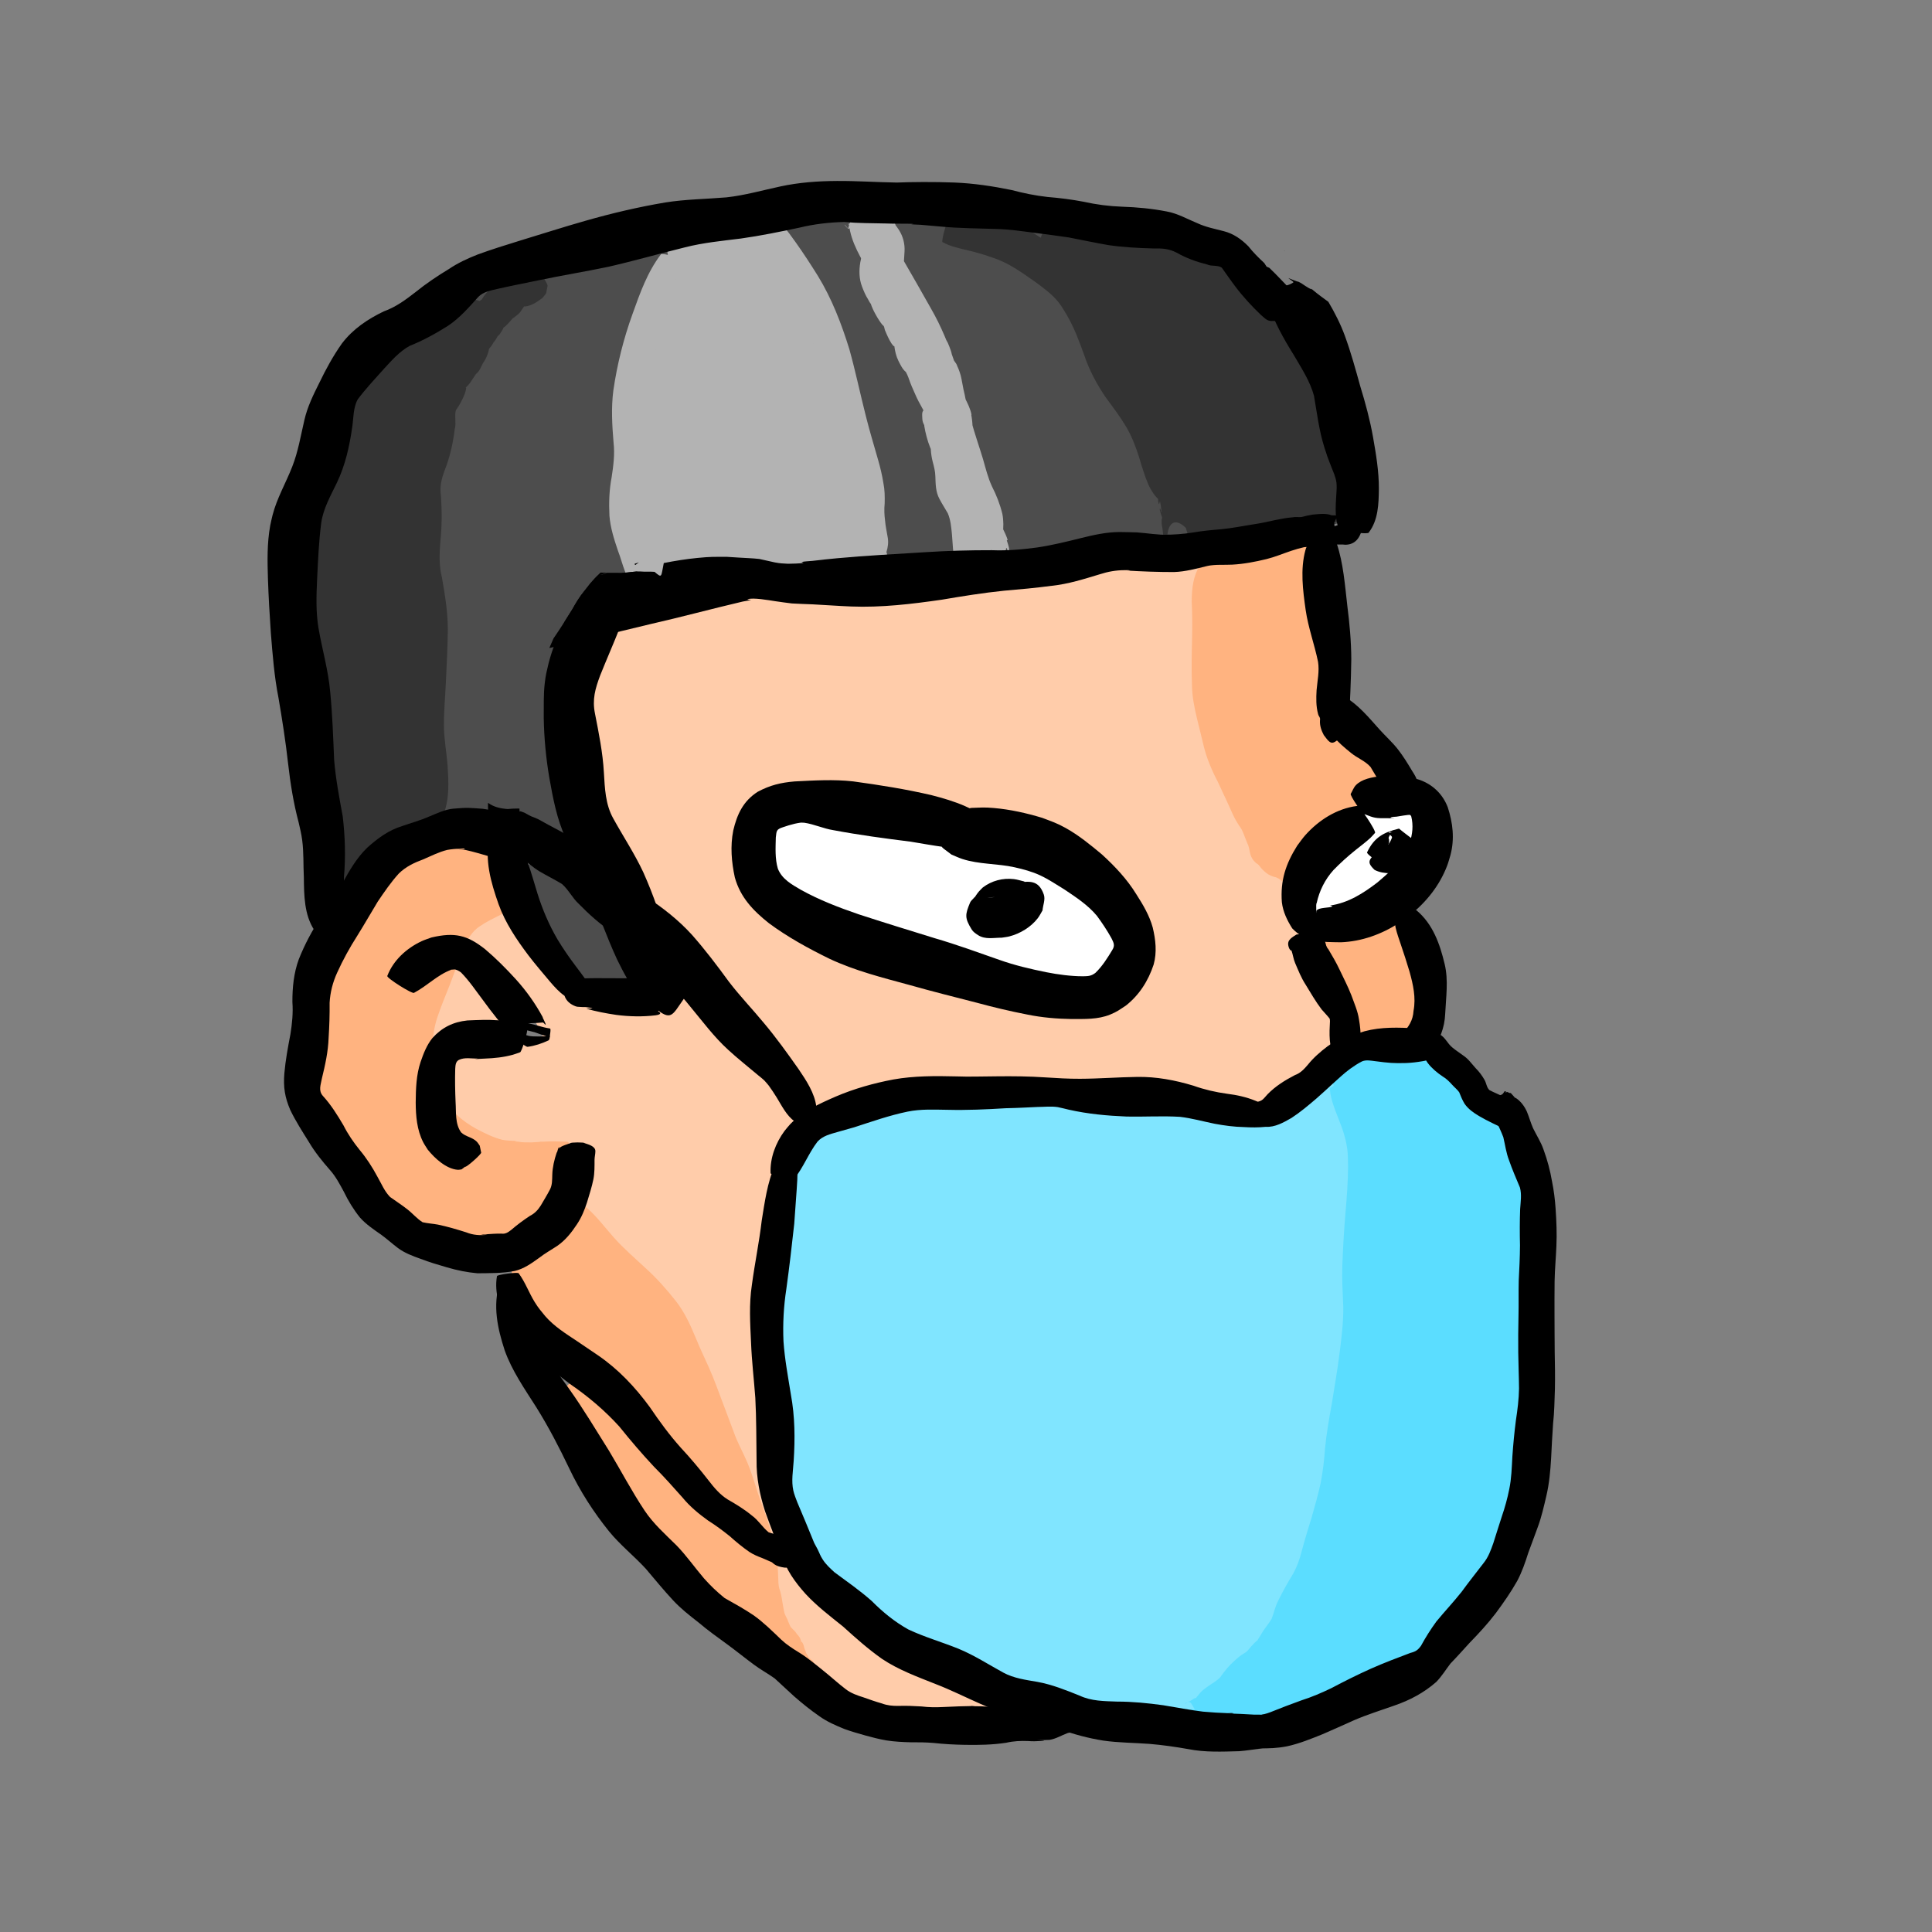 <?xml version="1.0" encoding="UTF-8" standalone="no"?>
<!-- Created with Inkscape (http://www.inkscape.org/) -->

<svg
   xmlns:dc="http://purl.org/dc/elements/1.1/"
   xmlns:cc="http://creativecommons.org/ns#"
   xmlns:rdf="http://www.w3.org/1999/02/22-rdf-syntax-ns#"
   xmlns:svg="http://www.w3.org/2000/svg"
   xmlns="http://www.w3.org/2000/svg"
   xmlns:sodipodi="http://sodipodi.sourceforge.net/DTD/sodipodi-0.dtd"
   xmlns:inkscape="http://www.inkscape.org/namespaces/inkscape"
   width="1024"
   height="1024"
   viewBox="0 0 270.933 270.933"
   version="1.1"
   id="svg8"
   inkscape:version="0.92.4 (5da689c313, 2019-01-14)"
   sodipodi:docname="mask.svg"
   inkscape:export-filename="C:\Users\panu-\PycharmProjects\nextgame\data\images\heads\mask.png"
   inkscape:export-xdpi="13.234793"
   inkscape:export-ydpi="13.234793">
  <rect x="0" y="0" width="270.933" height="270.933" fill="#808080" stroke="none"/>
  <defs
     id="defs2" />
  <sodipodi:namedview
     id="base"
     pagecolor="#ffffff"
     bordercolor="#666666"
     borderopacity="1.0"
     inkscape:pageopacity="0.0"
     inkscape:pageshadow="2"
     inkscape:zoom="0.49481546"
     inkscape:cx="735.06182"
     inkscape:cy="489.12621"
     inkscape:document-units="mm"
     inkscape:current-layer="layer4"
     showgrid="false"
     units="px"
     width="1024px"
     inkscape:window-width="1920"
     inkscape:window-height="1017"
     inkscape:window-x="-8"
     inkscape:window-y="-8"
     inkscape:window-maximized="1"
     inkscape:pagecheckerboard="true" />
  <g
     inkscape:groupmode="layer"
     id="layer4"
     inkscape:label="color 1"
     style="display:inline">
    <path
       style="fill:#ffccaa;fill-opacity:1;stroke:none;stroke-width:1.429;stroke-opacity:1"
       d="m 688.5,285.742 c -17.93,6.785 -36.383,8.4 -55.21,10.651 -19.041,4.584 -39.222,-2.059 -58.152,5.024 -29.105,6.587 -59.021,8.44 -88.449,13.199 -29.138,2.697 -58.647,1.538 -87.606,-2.088 -24.597,6.334 -49.802,11.333 -74.026,18.485 -6.32,8.24 -8.849,19.664 -12.587,29.581 -5.117,19.662 3.356,39.726 4.033,59.19 2.616,18.937 16.794,33.503 23.124,51.177 5.916,15.31 21.94,22.238 30.618,35.703 20.189,26.602 45.047,50.62 59.613,80.887 7.089,4.753 15.263,-4.176 22.908,-5.319 26.591,-10.783 55.757,-5.943 83.637,-6.9 29.015,0.879 58.283,-1.177 87.132,2.426 14.587,3.43 29.181,7.464 43.747,9.85 9.187,-4.371 16.407,-12.11 25.185,-17.305 8.607,-7.075 20.067,-16.244 16.226,-28.91 -4.083,-11.029 -13.662,-19.608 -17.179,-30.827 -2.543,-5.237 -3.978,-10.57 -1.666,-15.859 -2.383,-8.986 -8.453,-17.77 -5.493,-27.54 3.475,-17.038 16.987,-30.601 33.169,-36.052 6.426,-2.95 -0.11,-12.028 7.461,-13.743 7.487,-0.067 9.372,-9.765 3.676,-13.941 -7.035,-5.098 -13.365,-13.432 -22.03,-14.86 -8.473,-15.545 -0.335,-33.82 -6.786,-50.038 -5.347,-15.561 -2.939,-32.93 -5.247,-49.498 -0.861,-2.538 -3.592,-3.667 -6.098,-3.293 z m -255.632,132.651 c 26.898,-0.223 52.981,5.444 78.689,12.426 20.045,2.875 41.16,3.822 57.884,16.356 18.976,13.412 38.517,33.151 37.967,58.052 -0.78,17.526 -17.466,32.213 -34.994,30.011 -32.445,1.016 -63.611,-11.442 -94.885,-18.992 -28.113,-7.525 -56.755,-18.403 -77.164,-39.828 -11.157,-14.949 -12.289,-40.995 4.089,-52.776 8.421,-5.246 18.845,-4.962 28.413,-5.247 z"
       id="path1069"
       inkscape:connector-curvature="0"
       transform="scale(0.265)" />
    <path
       style="fill:#ffccaa;fill-opacity:1;stroke:none;stroke-width:1.429;stroke-opacity:1"
       d="m 241.213,446.061 c -18.298,1.748 -35.208,13.028 -44.087,29.14 -12.232,19.991 -27.457,40.421 -26.996,65.025 -0.349,12.648 -2.51,25.284 -4.561,37.59 7.416,15.075 18.942,28.611 27.596,43.158 7.638,13.329 18.988,25.447 33.155,31.676 16.49,2.425 35.833,12.063 50.762,-0.028 12.747,-7.397 20.054,-21.263 21.119,-35.704 -0.826,-6.734 7.429,-7.815 11.812,-5.962 1.803,14.591 -2.989,30.468 -12.914,41.593 -7.427,8.414 -19.034,11.927 -26.25,20.199 4.786,20.4 21.575,35.12 38.74,45.866 35.017,22.895 50.168,66.115 86.147,87.852 4.019,3.587 10.808,10.336 15.569,3.765 1.261,-9.27 -5.574,-18.108 -5.126,-27.731 -1.606,-31.415 -3.925,-62.882 -3.643,-94.3 2.402,-26.447 7.461,-52.405 12.481,-78.433 2.292,-7.531 14.122,-13.899 5.971,-21.721 -13.024,-22.599 -36.752,-35.775 -51.654,-56.911 -3.306,-7.422 -11.261,-5.869 -15.088,0.055 -11.794,2.939 -24.77,1.39 -36.457,-0.237 -11.37,-0.978 -20.084,-8.56 -26.323,-17.628 -13.454,-15.577 -24.895,-33.691 -28.38,-54.482 -0.352,-11.317 -13.235,-12.366 -21.874,-12.783 z m -2.791,53.974 c 15.365,1.621 25.183,15.591 35.08,26.047 6.166,6.413 9.774,14.798 13.797,22.115 -6.628,1.082 -12.361,4.284 -18.34,6.774 -9.147,3.214 -19.601,0.035 -28.265,4.245 -7.574,8.019 -2.585,20.459 -2.986,30.289 -0.59,8.808 5.891,15.484 12.417,19.792 -2.812,4.53 -8.366,8.488 -12.909,3.93 -11.233,-6.674 -12.631,-20.11 -11.67,-31.843 -1.225,-13.993 3.56,-32.88 19.764,-35.276 7.288,-2.419 19.001,2.734 22.13,-6.124 -5.5,-10.073 -12.67,-20.164 -21.547,-27.732 -10.294,-6.263 -18.83,5.784 -27.807,8.82 -2.986,-2.04 -10.775,-4.186 -5.258,-8.183 6.138,-7.669 15.61,-13.044 25.594,-12.853 z"
       id="path1071"
       inkscape:connector-curvature="0"
       transform="scale(0.265)" />
    <path
       style="fill:#ffccaa;fill-opacity:1;stroke:none;stroke-width:1.429;stroke-opacity:1"
       d="m 303.351,732.119 c -8.542,4.131 0.175,13.187 2.772,18.485 16.253,24.505 28.694,52.081 50.224,72.778 11.021,13.469 22.758,26.728 38.357,34.995 13.741,11.226 27.657,22.209 41.858,32.87 14.341,13.2 34.074,18.699 53.293,17.16 10.4,-0.705 21.398,1.64 31.355,-1.38 5.135,-9.069 -8.795,-10.684 -14.338,-14.204 -19.228,-8.042 -39.139,-16.091 -54.069,-30.928 -12.713,-10.253 -23.553,-21.816 -34.646,-33.602 -11.512,-6.448 -23.892,-11.7 -33.75,-20.841 -24.975,-19.743 -43.408,-45.343 -66.456,-66.941 -4.352,-3.137 -8.622,-9.154 -14.603,-8.393 z"
       id="path1073"
       inkscape:connector-curvature="0"
       transform="scale(0.265)" />
    <path
       style="fill:#ffccaa;fill-opacity:1;stroke:none;stroke-width:1.429;stroke-opacity:1"
       d="m 738.694,487.417 c -11.227,4.738 -23.31,6.841 -35.232,9.484 -8.616,4.409 1.03,13.189 2.635,19.021 5.582,10.185 8.08,21.643 12.42,32.217 5.116,5.666 13.332,-0.036 19.808,0.751 8.191,0.338 16.092,-5.779 15.164,-14.491 -0.153,-15.162 -4.799,-30.166 -9.866,-44.333 -1.418,-1.574 -2.653,-2.836 -4.929,-2.649 z"
       id="path1075"
       inkscape:connector-curvature="0"
       transform="scale(0.265)" />
    <path
       style="fill:#80e5ff;fill-opacity:1;stroke:none;stroke-width:1.429;stroke-opacity:1"
       d="m 728.367,558.374 c -17.184,-0.001 -26.632,17.101 -39.725,25.577 -8.049,7.906 -19.224,10.146 -30.121,8.661 -19.578,-1.99 -38.898,-6.669 -58.749,-5.587 -21.392,-0.403 -43.068,-5.878 -64.816,-3.69 -20.918,1.238 -42.215,0.295 -62.876,3.208 -13.366,5.192 -28.573,7.179 -40.608,15.163 -10.011,10.262 -14.882,24.254 -14.382,38.492 -2.444,32.228 -10.275,64.842 -2.64,97.06 3.536,19.594 -0.479,39.884 3.994,59.269 6.274,17.391 13.222,36.342 29.853,46.483 14.442,12.347 29.005,25.33 47.649,30.88 18.978,7.011 35.827,19.286 56.101,22.77 15.395,4.825 30.797,10.233 47.187,9.967 29.049,1.407 59.68,12.695 87.814,0.318 21.432,-8.884 42.415,-18.901 63.664,-28.168 11.471,-8.872 17.444,-23.008 27.739,-33.187 25.844,-28.313 28.124,-68.766 29.526,-105.108 1.102,-36.374 1.851,-72.821 1.942,-109.179 -4.884,-12.413 -6.8,-26.429 -13.609,-37.794 -9.212,-3.88 -16.585,-10.527 -21.606,-19.094 -5.672,-5.742 -11.548,-12.734 -19.423,-15.038 -8.902,-1.185 -17.954,-0.909 -26.914,-1.002 z"
       id="path1079"
       inkscape:connector-curvature="0"
       transform="scale(0.265)" />
    <path
       style="fill:#1a1a1a;fill-opacity:1;stroke:none;stroke-width:1.429;stroke-opacity:1"
       d="m 439.991,112.931 c -35.685,7.29 -72.017,11.167 -107.174,20.963 -25.993,6.625 -52.756,9.767 -78.41,17.546 -11.161,9.234 -21.159,20.116 -34.852,25.829 -14.048,8.047 -26.04,20.16 -34.361,33.953 -4.195,15.563 -5.3,31.794 -12.658,46.569 -9.758,20.371 -9.223,43.738 -8.971,65.805 2.527,22.001 7.779,43.349 8.262,65.63 1.716,23.469 5.551,46.529 7.832,69.81 3.054,8.179 11.556,1.507 14.701,-2.922 11.49,-13.388 29.457,-18.093 45.821,-22.463 7.222,-0.919 15.421,0.314 21.796,-2.73 6.044,0.8 12.054,0.486 16.865,4.927 6.417,2.237 13.075,9.793 20.014,7.235 5.976,-4.883 -1.103,-13.013 -1.256,-19.24 -5.47,-26.721 -8.703,-55.01 -0.807,-81.798 5.648,-12.62 13.521,-24.16 22.368,-34.746 10.955,-1.026 23.311,3.319 33.504,-1.663 1.753,-3.452 3.804,-5.659 8.292,-5.124 19.308,-3.334 38.177,0.087 57.41,1.839 32.9,-3.775 65.879,-5.744 99.095,-6.676 17.18,-0.512 34.545,-0.8 50.956,-5.97 25.277,-6.509 51.535,-0.246 77.037,-5.301 19.277,-1.882 38.321,-7.824 57.697,-7.679 10.706,2.979 8.617,-10.15 8.328,-16.889 -2.006,-15.743 -9.148,-30.332 -11.245,-46.128 -4.065,-16.358 -13.102,-31.151 -22.281,-45.056 -12.581,-6.364 -19.395,-19.738 -29.167,-29.468 -7.549,-4.945 -17.304,-4.876 -25.24,-9.417 -13.599,-4.191 -28.221,-2.185 -42.07,-5.512 -46.405,-8.933 -94.316,-9.022 -141.485,-11.321 z M 336.746,294.566 c 8.226,1.61 1.048,11.887 -3.416,4.848 -1.313,-2.201 0.946,-5.207 3.416,-4.848 z"
       id="path1083"
       inkscape:connector-curvature="0"
       transform="scale(0.265)" />
    <path
       style="fill:#4d4d4d;fill-opacity:1;stroke:none;stroke-width:1.429;stroke-opacity:1"
       d="m 282.817,456.399 c -9.608,2.139 -3.37,13.411 -1.634,19.391 5.856,16.563 14.476,32.894 26.645,45.409 7.911,0.295 17.419,2.159 24.972,-1.272 3.846,-7.29 -3.771,-14.579 -5.652,-21.656 -8.361,-16.606 -23.256,-29.118 -38.054,-39.859 -1.909,-1.097 -4.012,-2.144 -6.277,-2.012 z"
       id="path1085"
       inkscape:connector-curvature="0"
       transform="scale(0.265)" />
    <path
       style="fill:#4d4d4d;fill-opacity:1;stroke:none;stroke-width:1.429;stroke-opacity:1"
       d="m 444.098,113.167 c -23.543,1.985 -46.527,7.786 -69.807,11.022 -36.672,7.721 -72.931,16.646 -109.776,23.755 -16.311,2.076 -24.571,18.641 -38.656,25.404 -17.516,8.47 -32.342,22.732 -41.872,39.611 -3.613,10.124 -2.175,21.401 -6.936,31.341 -5.754,14.845 -13.034,29.516 -13.015,45.855 -3.224,25.621 1.742,51.344 5.5,76.355 2.262,24.235 4.079,48.934 7.519,73.221 1.359,8.295 -1.605,17.934 3.031,25.34 8.239,4.734 12.095,-7.354 17.349,-11.608 12.702,-11.255 29.776,-16.668 46.131,-19.995 6.263,0.148 12.978,-0.552 18.636,-1.853 5.8,0.878 11.6,0.377 16.194,4.7 6.811,2.522 13.966,9.875 21.469,6.657 4.742,-7.14 -2.744,-15.581 -2.753,-23.346 -4.274,-25.296 -6.16,-51.255 -0.607,-76.32 5.531,-12.271 13.211,-24.124 22.111,-34.154 5.633,-2.778 14.238,0.081 18.471,-4.859 3.685,2.914 9.294,3.516 13.827,3.048 4.106,-1.741 4.053,-7.628 9.788,-6.246 18.918,-2.929 37.409,-0.371 56.318,1.03 39.611,-2.889 79.029,-5.529 118.749,-7.254 18.064,0.127 35.199,-6.213 52.972,-7.975 31.998,1.651 63.948,-2.091 95.307,-8.25 8.67,-1.925 18.072,0.446 26.317,-2.741 5.813,-18.384 -4.847,-36.398 -8.097,-54.289 -3.066,-20.241 -13.652,-38.593 -25.569,-54.842 -13.556,-6.067 -18.486,-22.33 -30.777,-29.837 -14.2,-3.33 -27.187,-11.967 -42.332,-10.52 -31.466,-3.528 -63.188,-9.935 -95.205,-10.7 -21.414,-1.001 -42.843,-2.524 -64.285,-2.55 z"
       id="path1087"
       inkscape:connector-curvature="0"
       transform="scale(0.265)" />
    <path
       style="fill:#ffffff;fill-opacity:1;stroke:none;stroke-width:1.429;stroke-opacity:1"
       d="m 423.815,432.212 c -7.592,0.471 -18.374,2.912 -15.858,12.976 -1.352,9.914 -0.386,21.98 9.83,26.964 35.182,19.568 75.521,27.355 112.79,41.425 15.745,3.9 32.328,10.063 48.679,6.997 7.841,-3.519 14.002,-12.14 14.899,-20.587 -5.418,-17.741 -22.481,-29.156 -37.821,-37.963 -17.541,-10.17 -39.64,-5.511 -56.727,-16.594 -24.024,-5.729 -48.78,-7.558 -72.688,-13.101 -1.031,-0.101 -2.068,-0.142 -3.104,-0.117 z m 111.741,38.112 c 6.029,-0.108 16.724,1.973 12.775,10.386 -4.614,10.221 -18.813,14.18 -28.592,10.335 -9.097,-9.627 6.465,-21.358 15.817,-20.721 z"
       id="path1089"
       inkscape:connector-curvature="0"
       transform="scale(0.265)" />
    <path
       style="fill:#ffffff;fill-opacity:1;stroke:none;stroke-width:1.429;stroke-opacity:1"
       d="m 723.873,442.544 c -11.262,4.742 -19.493,15.304 -26.208,25.234 -2.969,5.362 -8.228,16.506 1.449,17.961 13.362,-1.665 26.707,-8.196 36.257,-17.732 6.99,-6.658 -3.639,-8.305 -5.215,-13.57 -1.228,-4.145 2.079,-10.606 -4.335,-11.834 -0.642,-0.128 -1.301,-0.139 -1.948,-0.059 z"
       id="path1091"
       inkscape:connector-curvature="0"
       transform="scale(0.265)" />
    <path
       style="fill:#ffffff;fill-opacity:1;stroke:none;stroke-width:1.429;stroke-opacity:1"
       d="m 722.288,430.23 c -3.523,5.278 2.409,10.235 1.948,15.744 6.253,6.603 14.012,-5.572 20.749,0.154 11.353,3.306 10.631,-17.403 0.421,-17.04 -7.599,0.044 -15.992,-1.536 -23.118,1.142 z"
       id="path1097"
       inkscape:connector-curvature="0"
       transform="scale(0.265)" />
    <path
       style="fill:#ffb380;fill-opacity:1;stroke:none;stroke-width:0.265;stroke-opacity:1"
       id="path1099"
       d="m 170.486,79.715 c 0.197,1.605 -0.257,3.197 -0.455,4.783 -0.07,1.684 0.245,3.357 0.397,5.031 0.161,2.187 0.115,4.382 -0.034,6.568 -0.204,1.424 -0.164,2.816 0.132,4.217 0.322,1.295 0.676,2.582 1.016,3.872 0.294,1.109 0.57,2.223 0.844,3.337 0.163,0.669 0.442,1.288 0.757,1.897 0.389,0.637 0.639,1.338 0.919,2.025 0.23,0.636 0.55,1.228 0.871,1.821 0.302,0.578 0.557,1.181 0.797,1.788 0.153,0.394 0.346,0.769 0.559,1.134 0.253,0.483 0.448,0.994 0.616,1.512 0.188,0.489 0.317,0.996 0.423,1.508 0.095,0.14 0.035,0.458 0.194,0.549 0.229,0.148 0.446,0.312 0.654,0.489 0.296,0.271 0.574,0.558 0.865,0.833 0.174,0.107 0.383,0.129 0.58,0.174 0.224,0.092 0.426,0.227 0.634,0.349 0.197,0.075 0.401,0.13 0.61,0.18 0.402,0.09 0.764,0.295 1.07,0.566 0.121,0.066 0.512,0.877 0.336,0.339 0.106,0.046 0.202,0.109 0.309,0.153 -0.005,1.5e-4 -0.01,2.6e-4 -0.016,5.3e-4 -0.038,-0.017 -0.077,-0.034 -0.115,-0.051 0.125,0.061 -0.731,1.831 -0.857,1.771 v 0 c -0.186,-0.073 -0.102,-0.041 -0.253,-0.096 -0.211,-0.116 -0.414,-0.255 -0.576,-0.434 -0.055,-0.081 -0.115,-0.158 -0.165,-0.242 -0.244,-0.408 0.256,0.172 0.032,0.119 -0.349,-0.082 -0.688,-0.232 -0.977,-0.444 -0.163,-0.123 -0.304,-0.266 -0.501,-0.332 -0.143,-0.071 -0.28,-0.144 -0.44,-0.149 -0.41,-0.138 -0.814,-0.29 -1.148,-0.578 -0.352,-0.275 -0.672,-0.579 -0.923,-0.953 -0.149,-0.192 -0.318,-0.323 -0.529,-0.447 -0.431,-0.388 -0.724,-0.881 -0.827,-1.457 -0.084,-0.44 -0.152,-0.876 -0.36,-1.28 -0.167,-0.447 -0.364,-0.882 -0.526,-1.331 -0.147,-0.38 -0.316,-0.742 -0.57,-1.065 -0.372,-0.553 -0.703,-1.133 -0.979,-1.74 -0.303,-0.642 -0.565,-1.301 -0.879,-1.938 -0.3,-0.653 -0.621,-1.297 -0.911,-1.955 -0.304,-0.697 -0.685,-1.354 -0.993,-2.048 -0.496,-1.11 -0.944,-2.243 -1.231,-3.427 -0.325,-1.314 -0.626,-2.633 -0.963,-3.943 -0.379,-1.565 -0.699,-3.146 -0.717,-4.764 -0.08,-2.143 -0.037,-4.286 0.014,-6.429 0.038,-1.759 0.04,-3.517 -0.05,-5.274 0.01,-1.782 0.185,-3.626 1.207,-5.144 0.036,-0.153 2.193,0.354 2.157,0.507 z"
       inkscape:connector-curvature="0" />
    <path
       style="fill:#ffb380;fill-opacity:1;stroke:none;stroke-width:0.265;stroke-opacity:1"
       id="path1103"
       d="m 71.499,127.388 c -0.787,0.737 -1.807,1.129 -2.745,1.629 -0.723,0.385 -0.734,0.41 -1.409,0.841 -1.239,0.771 -1.828,1.984 -2.387,3.273 -0.66,1.668 -1.26,3.358 -1.904,5.031 -0.606,1.493 -1.209,2.987 -1.726,4.514 -0.403,1.205 -0.593,2.465 -0.695,3.727 -0.074,1.414 -0.119,2.83 -0.127,4.245 -0.047,1.124 0.482,1.983 1.101,2.866 0.679,1.031 1.497,1.946 2.397,2.786 0.856,0.805 1.811,1.464 2.839,2.026 1.151,0.6 2.312,1.186 3.575,1.505 0.523,0.106 1.055,0.132 1.586,0.158 0.159,0.008 0.324,-0.022 0.477,0.022 0.085,0.025 -0.337,-0.006 -0.262,0.04 0.114,0.07 0.266,0.03 0.398,0.044 0.659,0.132 1.322,0.107 1.99,0.108 0.169,-0.039 1.918,-0.073 0.813,-0.098 0.477,0.01 0.952,-0.003 1.429,-0.031 0.633,-0.034 1.267,-0.011 1.9,0.01 -0.605,0.014 1.181,-0.015 0.572,-0.004 -0.924,0.018 -0.291,0.009 -0.089,0.018 0.571,0.016 0.454,0.028 0.698,0.615 0.079,-0.028 0.481,1.083 0.402,1.111 v 0 c 0.057,0.62 0.074,0.62 -0.464,0.652 -0.6,0.041 -1.202,0.036 -1.802,0.007 -0.134,-0.004 -0.268,-0.004 -0.402,-0.01 -0.064,-0.003 -0.255,-0.01 -0.191,-0.013 0.933,-0.039 0.326,0.019 0.124,-8e-4 -0.502,0.033 -0.989,0.173 -1.494,0.187 -0.714,-5.3e-4 -1.409,-0.009 -2.111,-0.131 0.15,-7.9e-4 0.3,-0.002 0.45,-0.002 -0.047,5.3e-4 -0.094,-0.003 -0.14,0.001 -0.314,0.025 -0.609,0.157 -0.917,0.213 -1.445,0.268 -2.962,0.195 -4.391,-0.126 -1.497,-0.428 -2.91,-1.044 -4.169,-1.976 -1.086,-0.756 -2.171,-1.52 -3.173,-2.385 -1.064,-0.986 -1.983,-2.096 -2.737,-3.34 -0.76,-1.3 -1.395,-2.653 -1.502,-4.181 -0.088,-1.537 -0.038,-3.073 0.195,-4.598 0.193,-1.399 0.409,-2.795 0.729,-4.172 0.406,-1.635 0.904,-3.243 1.514,-4.814 0.669,-1.721 1.334,-3.446 2.117,-5.12 0.777,-1.659 1.634,-3.313 3.01,-4.562 1.579,-1.255 3.188,-2.22 5.265,-2.249 0.154,-0.089 1.41,2.094 1.255,2.182 z"
       inkscape:connector-curvature="0" />
    <path
       style="fill:#ffb380;fill-opacity:1;stroke:none;stroke-width:0.265;stroke-opacity:1"
       id="path1107"
       d="m 81.805,169.01 c 0.197,0.152 0.405,0.29 0.59,0.456 1.372,1.227 2.5,2.741 3.718,4.113 1.361,1.518 2.911,2.852 4.401,4.24 1.547,1.396 2.935,2.947 4.222,4.581 1.236,1.553 2.055,3.354 2.812,5.172 0.573,1.428 1.246,2.813 1.871,4.218 0.713,1.587 1.287,3.23 1.909,4.854 0.552,1.44 1.092,2.885 1.627,4.331 0.409,1.16 1,2.242 1.506,3.36 0.516,1.074 0.908,2.197 1.27,3.33 0.386,1.24 0.794,2.473 1.231,3.695 0.378,0.963 0.701,1.945 1.005,2.934 0.24,0.934 0.559,1.845 0.765,2.787 0.152,0.714 0.213,1.445 0.268,2.172 0.096,0.678 0.108,1.362 0.135,2.045 0.019,0.494 0.017,0.996 0.153,1.475 0.218,0.592 0.334,1.213 0.419,1.836 0.111,0.524 0.169,1.061 0.298,1.581 0.089,0.298 0.25,0.567 0.385,0.846 0.167,0.361 0.281,0.749 0.476,1.096 0.147,0.269 -0.055,-0.064 0.164,0.179 0.137,0.163 0.299,0.3 0.444,0.455 0.232,0.248 0.394,0.569 0.468,0.9 0.048,0.459 0.119,1.318 -0.754,-0.829 -0.065,-0.16 0.315,0.144 0.457,0.241 0.236,0.16 0.312,0.297 0.471,0.514 0.187,0.301 0.243,0.633 0.259,0.986 0.004,0.09 -0.034,0.179 -0.026,0.269 0.005,0.061 0.022,-0.121 0.033,-0.181 -0.062,-0.696 0.07,-0.485 0.27,-0.052 0.053,0.061 0.227,0.896 0.104,0.447 0.1,0.168 0.132,0.356 0.229,0.535 0.013,0.231 0.209,0.544 -0.002,0.128 -0.397,-0.675 0.311,0.5 0.371,0.607 0.039,0.166 0.348,0.363 0.288,0.548 -0.315,-0.378 0.139,0.143 -0.573,-0.484 -0.022,-0.02 -0.056,-0.09 -0.027,-0.084 0.33,0.061 0.594,0.305 0.82,0.53 0.304,-0.038 0.737,1.826 0.04,1.671 -0.141,-0.031 -0.099,-0.271 -0.148,-0.406 -0.142,0.024 -0.285,0.048 -0.427,0.073 0.017,0.07 -0.976,0.312 -0.993,0.242 v 0 c -0.167,-0.059 -0.333,-0.118 -0.5,-0.177 -0.054,-0.193 -0.004,-0.457 -0.163,-0.578 -0.101,-0.077 -0.239,0.111 -0.315,0.212 -0.113,0.149 0.045,0.616 0.095,0.717 0.05,0.102 0.131,0.186 0.197,0.279 0.061,0.081 0.082,0.122 0.172,0.178 0.048,0.03 0.197,0.106 0.152,0.073 -0.312,-0.222 -0.702,-0.358 -0.927,-0.69 -0.313,-0.324 -0.553,-0.724 -0.626,-1.175 0.011,-0.157 0.02,-0.085 0.125,0.08 0.029,0.045 0.069,0.084 0.086,0.135 0.009,0.026 -0.043,-0.034 -0.059,-0.055 -0.07,-0.088 -0.134,-0.181 -0.202,-0.271 -0.156,-0.257 -0.279,-0.54 -0.321,-0.841 -0.017,-0.142 0.007,-0.144 -0.028,-0.202 -0.01,-0.03 -0.069,-0.257 -0.115,-0.275 -0.028,-0.01 0.017,0.188 -0.088,-0.046 -0.246,-0.351 -0.328,-0.798 -0.346,-1.216 0.078,-0.558 0.017,-0.175 0.026,-0.059 0.017,0.227 0.062,0.433 0.1,0.651 0.062,0.091 1.014,1.112 0.534,0.421 -0.263,-0.379 -0.61,-0.694 -0.914,-1.041 0.001,0.079 0.023,0.076 -0.027,0.06 -0.31,-0.38 0.036,7.9e-4 -0.108,-0.161 -6e-5,-6e-5 -0.101,-0.11 -0.157,-0.097 -0.438,-0.139 -0.694,-0.702 -0.946,-1.042 -0.172,-0.369 -0.33,-0.746 -0.408,-1.148 -0.171,-0.373 -0.542,-0.652 -0.647,-1.066 -0.284,-0.724 -0.466,-1.474 -0.462,-2.257 0.003,-0.429 -0.051,-0.821 -0.243,-1.212 -0.261,-0.734 -0.442,-1.486 -0.418,-2.271 5.3e-4,-0.618 0.053,-1.236 0.018,-1.855 -0.066,-0.592 -0.282,-1.132 -0.467,-1.695 -0.253,-0.874 -0.351,-1.774 -0.584,-2.653 -0.318,-0.944 -0.89,-1.769 -1.253,-2.695 -0.522,-1.297 -0.942,-2.625 -1.194,-4.004 -0.221,-0.97 -0.436,-1.944 -0.977,-2.797 -0.668,-1.151 -1.274,-2.333 -1.737,-3.584 -0.598,-1.435 -1.184,-2.874 -1.746,-4.323 -0.61,-1.599 -1.193,-3.208 -1.731,-4.833 -0.525,-1.393 -1.091,-2.77 -1.81,-4.077 -0.827,-1.537 -1.688,-3.059 -2.775,-4.431 -1.174,-1.496 -2.422,-2.936 -3.847,-4.2 -1.631,-1.43 -3.382,-2.727 -4.896,-4.288 -1.497,-1.657 -3.027,-3.455 -3.508,-5.696 -0.085,-0.178 2.428,-1.386 2.514,-1.208 z"
       inkscape:connector-curvature="0" />
    <path
       style="fill:#ffb380;fill-opacity:1;stroke:none;stroke-width:1.01;stroke-opacity:1"
       d="m 239.94,445.635 c -10.909,1.773 -21.443,6.891 -30.33,13.383 -14.619,16.037 -25.263,35.381 -34.702,54.809 -7.546,15.66 -3.537,33.972 -7.304,50.32 -0.769,6.752 -5.52,14.853 0.88,20.204 10.274,16.057 21.719,31.365 31.463,47.773 6.824,8.185 15.263,15.522 24.905,20.137 9.775,1.848 19.605,5.301 28.988,6.862 7.521,-1.095 15.995,0.453 22,-5.464 11.147,-7.192 21.434,-18.051 21.754,-32.096 1.447,-5.068 0.653,-13.511 -6.579,-11.992 -11.557,0.236 -23.344,2.591 -34.628,-1.081 -6.39,-1.292 -9.572,7.364 -15.542,6.341 -11.929,-4.47 -15.821,-17.818 -16.104,-29.406 -1.397,-10.375 -4.853,-20.703 -2.26,-31.24 1.082,-9.628 3.646,-19.062 5.848,-28.4 -0.317,-5.391 -6.221,-5.41 -10.134,-5.037 -2.841,-1.773 -9.382,-3.544 -5.609,-7.208 5.363,-8.171 15.079,-12.061 24.24,-13.705 6.569,-4.84 8.92,-13.914 16.693,-17.636 4.54,-3.541 14.85,-3.249 12.657,-11.213 -2.355,-6.071 -2.571,-12.699 -4.208,-18.835 -4.851,-5.794 -13.781,-5.318 -20.677,-6.505 -0.45,-0.024 -0.9,-0.014 -1.35,-0.012 z"
       id="path1109"
       inkscape:connector-curvature="0"
       transform="scale(0.265)" />
    <path
       style="fill:#ffb380;fill-opacity:1;stroke:none;stroke-width:1.01;stroke-opacity:1"
       d="m 301.564,648.706 c -8.655,8.754 -19.772,14.646 -29.529,21.901 -4.249,5.687 3.136,11.703 5.053,17.183 9.549,20.323 31.987,28.165 47.531,42.756 15.263,13.833 25.151,32.149 39.296,47.158 7.196,7.385 12.504,18.147 22.6,22.04 6.077,1.147 7.893,-6.163 5.522,-10.515 -3.001,-13.927 -11.561,-25.858 -15.885,-39.263 -7.95,-21.147 -14.95,-43.428 -30.37,-60.583 -11.816,-14.301 -27.959,-24.573 -38.92,-39.546 -1.494,-1.804 -3.24,-1.306 -5.298,-1.132 z"
       id="path1111"
       inkscape:connector-curvature="0"
       transform="scale(0.265)" />
    <path
       style="fill:#ffb380;fill-opacity:1;stroke:none;stroke-width:1.01;stroke-opacity:1"
       d="m 303.871,731.527 c -6.316,0.453 -5.809,8.153 -2.479,11.753 13.039,20.227 24.657,41.242 37.96,61.263 10.053,12.546 21.638,23.449 31.65,36.047 8.244,9.561 19.601,15.643 30.324,21.836 7.149,1.155 7.425,-7.479 5.98,-12.244 -2.035,-8.066 -2.905,-16.281 -3.495,-24.536 -2.796,-9.372 -13.585,-12.835 -20.063,-19.179 -28.232,-20.16 -45.931,-51.786 -73.633,-72.709 -1.854,-1.209 -3.955,-2.377 -6.244,-2.23 z"
       id="path1113"
       inkscape:connector-curvature="0"
       transform="scale(0.265)" />
    <path
       style="fill:#ffb380;fill-opacity:1;stroke:none;stroke-width:1.01;stroke-opacity:1"
       d="m 690.671,284.989 c -13.811,3.177 -27.153,9.7 -41.684,8.944 -7.13,-0.496 -10.605,6.845 -9.953,13.03 -0.724,23.45 -0.01,46.947 0.17,70.39 4.484,18.732 9.118,37.599 18.383,54.654 4.092,7.47 6.181,15.876 9.932,23.389 4.009,3.911 9.31,9.513 15.182,8.509 5.66,-3.695 6.29,-11.862 11.331,-16.478 6.73,-8.113 15.996,-14.412 26.468,-16.083 5.381,-1.917 2.005,-7.661 0.655,-10.8 2.746,-4.785 11.025,-2.541 11.553,-9.1 -0.117,-8.853 -10.075,-12.669 -15.878,-17.705 -3.015,-2.693 -7.215,-3.783 -10.377,-5.765 -5.403,-10.947 -2.52,-23.84 -3.75,-35.641 -1.801,-17.022 -8.911,-33.393 -7.59,-50.788 -0.112,-5.508 4.361,-15.73 -4.443,-16.556 z"
       id="path1115"
       inkscape:connector-curvature="0"
       transform="scale(0.265)" />
    <path
       style="fill:#ffb380;fill-opacity:1;stroke:none;stroke-width:1.01;stroke-opacity:1"
       d="m 736.75,487.625 c -10.318,3.792 -20.8,8.199 -32.079,7.381 -6.4,-0.466 -7.29,7.454 -3.691,11.328 6.239,12.902 14.019,25.665 15.67,40.123 1.872,6.076 8.703,4.292 13.345,3.584 7.78,-1.028 19.664,1.142 22.679,-8.494 4.015,-16.371 -2.605,-32.715 -7.991,-47.938 -1.297,-3.255 -3.919,-6.815 -7.934,-5.984 z"
       id="path1117"
       inkscape:connector-curvature="0"
       transform="scale(0.265)" />
    <path
       style="fill:#5bddff;fill-opacity:1;stroke:none;stroke-width:0.265;stroke-opacity:1"
       id="path1123"
       d="m 189.49,151.502 c 1.515,1.392 2.276,3.384 2.953,5.279 0.721,2.195 0.96,4.488 1.019,6.784 -0.056,2.212 -0.096,4.422 -0.038,6.634 0.07,2.507 -0.265,4.995 -0.537,7.481 -0.233,1.842 -0.259,3.698 -0.224,5.551 0.118,2.255 0.187,4.506 0.099,6.763 -0.134,2.658 -0.642,5.27 -1.297,7.842 -0.509,1.87 -0.991,3.744 -1.267,5.663 -0.208,1.706 -0.395,3.413 -0.704,5.105 -0.41,1.661 -0.667,3.348 -0.962,5.031 -0.316,1.93 -1.012,3.594 -1.869,5.328 -0.547,0.987 -1.001,2.006 -1.379,3.068 -0.476,1.529 -1.165,2.959 -1.986,4.329 -0.44,0.76 -1.114,1.348 -1.594,2.076 -0.308,0.679 -0.617,1.358 -0.969,2.015 -0.386,0.753 -0.954,1.343 -1.603,1.869 -0.276,0.147 -0.38,0.298 -0.521,0.545 -0.346,0.67 -0.853,1.221 -1.431,1.695 -0.353,0.272 -0.783,0.399 -1.068,0.746 -0.455,0.678 -0.956,1.316 -1.519,1.908 -0.468,0.465 -0.992,0.865 -1.507,1.275 -0.483,0.465 -0.984,0.903 -1.536,1.284 -0.056,0.037 -0.921,0.533 -0.939,0.49 -0.016,-0.038 0.04,-0.072 0.061,-0.107 -0.159,0.173 -0.369,0.431 -0.564,0.621 -0.33,0.32 -0.709,0.589 -1.108,0.816 -0.226,0.122 -0.468,0.188 -0.682,0.329 -1.319,0.751 -0.846,0.056 -2.252,-2.113 -0.034,-0.052 0.109,0.067 0.171,0.075 0.25,0.035 0.569,-0.115 0.773,-0.181 0.009,-0.047 0.68,0.079 0.671,0.127 v 0 c 0.349,0.248 0.452,0.236 0.604,0.622 0.045,0.113 0.163,0.443 0.077,0.356 -1.349,-1.37 -1.143,-2.72 -2.199,-1.886 -0.03,0.134 0.592,-0.439 0.555,-0.304 0.274,-0.093 0.485,-0.294 0.736,-0.434 0.227,-0.116 0.226,0.045 0.407,-0.254 0.276,-0.342 0.551,-0.687 0.891,-0.97 0.511,-0.401 1.057,-0.75 1.596,-1.112 0.342,-0.258 0.701,-0.472 0.92,-0.852 0.538,-0.738 1.113,-1.444 1.799,-2.052 0.439,-0.399 0.879,-0.799 1.4,-1.089 0.422,-0.213 0.685,-0.615 0.987,-0.968 0.28,-0.292 0.575,-0.636 0.886,-0.862 0.267,-0.439 0.532,-0.88 0.806,-1.315 0.378,-0.575 0.831,-1.092 1.174,-1.688 0.329,-0.814 0.491,-1.693 0.892,-2.482 0.657,-1.347 1.395,-2.645 2.172,-3.926 0.505,-0.936 0.861,-1.922 1.124,-2.953 0.435,-1.646 0.932,-3.27 1.438,-4.895 0.448,-1.603 0.915,-3.2 1.264,-4.828 0.305,-1.618 0.5,-3.247 0.61,-4.89 0.21,-2.025 0.54,-4.029 0.916,-6.031 0.385,-2.45 0.824,-4.892 1.131,-7.353 0.262,-2.097 0.525,-4.207 0.508,-6.324 -0.084,-1.982 -0.203,-3.965 -0.132,-5.949 0.095,-2.439 0.23,-4.876 0.441,-7.308 0.18,-2.143 0.35,-4.291 0.357,-6.442 -0.007,-0.471 -0.013,-1.435 -0.05,-1.911 -0.096,-1.258 -0.409,-2.484 -0.838,-3.668 -0.558,-1.54 -1.324,-3.138 -1.598,-4.757 -0.038,-0.227 -0.037,-0.459 -0.056,-0.689 -0.079,-0.212 2.914,-1.326 2.993,-1.115 z"
       inkscape:connector-curvature="0" />
    <path
       style="fill:#5bddff;fill-opacity:1;stroke:none;stroke-width:1.01;stroke-opacity:1"
       d="m 725.513,557.825 c -8.254,0.216 -15.677,6.18 -19.732,12.98 -1.931,5.099 4.107,8.872 8.49,7.257 9.255,12.064 11.835,27.986 11.32,42.686 0.997,28.811 -2.751,57.477 -2.125,86.284 0.669,19.593 -4.501,38.007 -8.614,57.045 -3.894,23.207 -6.18,47.216 -17.002,68.53 -3.817,10.198 -8.533,19.872 -15.33,28.509 -8.824,17.577 -26.189,28.586 -37.733,44.088 -2.164,6.434 5.539,8.133 10.315,7.604 10.819,1.216 21.532,-0.916 31.355,-5.502 22.832,-8.444 43.52,-20.505 66.36,-28.386 6.586,-6.545 10.258,-15.308 16.626,-22.087 10.997,-13.956 24.593,-27.094 28.633,-45.06 5.018,-13.774 7.884,-28.171 8.349,-42.803 4.39,-42.563 2.812,-85.453 3.836,-128.17 1.44,-8.83 -1.753,-16.921 -5.091,-24.901 -4.119,-8.603 -2.906,-21.637 -13.608,-25.517 -7.324,-2.595 -11.983,-8.658 -15.926,-14.985 -5.6,-6.157 -11.61,-12.502 -18.839,-16.642 -9.065,-1.286 -18.42,0.664 -27.569,-0.87 -1.237,-0.065 -2.477,-0.098 -3.716,-0.059 z"
       id="path1125"
       inkscape:connector-curvature="0"
       transform="scale(0.265)" />
    <path
       style="fill:#333333;fill-opacity:1;stroke:none;stroke-width:0.265;stroke-opacity:1"
       id="path1133"
       d="m 58.957,114.321 c -1.055,-2.152 -1.086,-4.555 -1.189,-6.897 -0.031,-1.753 -0.449,-3.46 -0.861,-5.155 -0.424,-2.168 -0.435,-4.386 -0.388,-6.586 0.082,-2.438 -0.062,-4.874 -0.117,-7.311 -0.038,-2.271 -0.229,-4.535 -0.374,-6.801 -0.048,-1.877 -0.195,-3.749 -0.319,-5.623 -0.153,-2.125 -0.061,-4.254 0.106,-6.375 0.092,-1.668 0.559,-3.28 0.868,-4.914 0.266,-1.867 0.609,-3.716 1.1,-5.538 0.316,-1.167 0.827,-2.263 1.32,-3.362 0.395,-0.724 0.682,-1.497 1.03,-2.242 0.296,-0.432 0.631,-1.22 1.081,-1.513 0.202,-0.239 0.352,-0.508 0.514,-0.773 0.265,-0.466 0.562,-0.911 0.91,-1.319 0.005,-0.116 1.305,-1.192 0.99,-0.843 -0.473,0.546 -0.703,1.145 -0.334,0.049 0.115,-0.34 0.331,-0.641 0.468,-0.966 0.097,-0.357 0.247,-0.699 0.379,-1.046 0.166,-0.415 0.363,-0.819 0.597,-1.2 0.148,-0.263 1.696,-1.825 0.589,-0.654 -0.24,0.346 -0.041,-0.181 0.042,-0.28 0.332,0.802 -2.016,4.421 1.742,-1.884 0.1,-0.168 -0.358,0.164 -0.519,0.275 -0.319,0.22 -0.349,0.334 -0.535,0.639 -0.261,1.037 0.149,-0.397 0.214,-0.58 0.402,-0.874 1.095,-1.412 1.976,-1.749 -0.344,-0.051 -1.256,1.342 -0.787,0.475 0.342,-0.565 0.732,-1.115 1.23,-1.553 0.38,-0.318 0.698,-0.734 1.033,-1.103 0.636,-0.573 1.245,-1.229 2.013,-1.63 0.256,-0.134 0.53,-0.232 0.795,-0.348 1.688,-0.302 0.775,-0.298 2.734,0.17 0.172,-0.107 1.688,2.325 1.516,2.432 v 0 c -0.284,1.317 -0.003,0.783 -0.712,1.668 -0.718,0.545 -1.546,1.12 -2.473,1.197 -0.056,-0.235 -0.648,0.877 -0.744,0.896 -0.296,0.32 -0.655,0.544 -0.995,0.812 -0.547,0.604 -1.032,1.313 -1.863,1.548 0.369,-0.198 0.729,-0.413 0.764,-0.846 -0.017,-0.145 -0.015,-0.061 0.016,-0.265 0.004,-0.026 0.012,-0.105 0.012,-0.078 0.004,0.382 -0.117,0.753 -0.266,1.099 -0.331,0.552 -0.395,0.78 -0.956,1.174 -0.254,0.179 -0.922,0.727 -0.827,0.431 1.431,-4.47 1.477,-2.665 1.389,-1.596 -0.123,0.613 -0.379,1.171 -0.755,1.675 -1.647,1.814 0.145,-0.291 -0.22,0.301 -0.16,0.254 -0.319,0.513 -0.533,0.727 -0.051,0.062 -0.153,0.303 -0.031,-0.024 0.017,-0.045 -0.112,0.589 -0.109,0.536 -0.155,0.481 -0.331,0.951 -0.627,1.364 -0.372,0.546 -0.513,1.248 -1.058,1.673 -0.694,0.596 0.245,-0.274 -0.05,0.043 -0.253,0.392 -0.524,0.77 -0.773,1.164 -0.166,0.228 -0.322,0.412 -0.525,0.603 -0.164,0.154 -0.183,0.21 -0.185,0.196 -0.008,-0.044 0.043,-0.078 0.064,-0.116 -0.09,0.301 0.048,-0.087 0.044,0.107 -0.007,0.316 -0.142,0.621 -0.232,0.917 -0.318,0.773 -0.699,1.512 -1.195,2.188 -0.238,0.614 0.055,1.94 -0.16,2.583 -0.241,2.007 -0.672,3.978 -1.423,5.862 -0.464,1.258 -0.72,2.297 -0.515,3.654 0.133,2.121 0.136,4.247 -0.09,6.363 -0.138,1.682 -0.199,3.357 0.22,5.01 0.425,2.435 0.834,4.881 0.828,7.362 -0.029,2.504 -0.168,5.006 -0.283,7.508 -0.089,1.95 -0.275,3.896 -0.264,5.85 -2.65e-4,1.847 0.35,3.659 0.502,5.497 0.149,2.338 0.305,4.71 -0.535,6.951 0.012,0.231 -3.251,0.402 -3.263,0.172 z"
       inkscape:connector-curvature="0" />
    <path
       style="fill:#333333;fill-opacity:1;stroke:none;stroke-width:0.265;stroke-opacity:1"
       id="path1135"
       d="m 133.279,30.191 c 2.993,-0.841 6.051,-0.005 8.879,1.034 2.572,1.125 4.84,2.792 7.051,4.495 2.155,1.548 3.883,3.531 5.334,5.734 1.26,2.102 2.131,4.406 2.982,6.695 0.61,1.746 1.27,3.461 2.239,5.04 1.005,1.409 2.025,2.799 2.943,4.268 1.034,1.675 1.701,3.524 2.225,5.411 0.341,1.254 0.464,2.553 0.751,3.818 0.045,0.337 0.233,0.558 0.425,0.813 0.474,0.635 0.605,1.386 0.643,2.158 0.09,0.231 0.075,0.506 0.05,0.754 10e-4,0.477 -0.422,1.287 -0.281,-0.798 0.014,-0.204 0.195,0.36 0.271,0.55 0.066,0.168 0.131,0.466 0.177,0.669 0.09,0.199 0.103,0.421 0.152,0.632 0.135,0.865 -0.027,-0.26 0.064,0.712 0.004,0.043 -0.001,-0.088 0.011,-0.129 0.003,-0.011 0.015,0.018 0.018,0.028 0.025,0.078 0.066,0.287 0.079,0.351 0.136,0.437 0.059,0.871 0.041,1.31 0.082,0.462 0.194,0.924 0.304,1.383 0.279,0.955 0.097,0.472 -0.451,-0.088 -3.641,-4.736 -4.04,1.459 -2.938,1.745 0.407,0.105 0.836,-0.089 1.254,-0.133 -0.069,-0.039 0.485,-1.015 0.554,-0.976 v 0 c 0.504,-0.016 1.036,-0.216 1.512,-0.049 1.262,0.441 0.253,6.554 -2.914,2.599 -0.766,-0.697 -1.247,-1.338 -1.409,-2.38 -0.091,-0.575 -0.179,-1.15 -0.234,-1.73 -0.081,-0.478 -0.184,-0.948 -0.056,-1.429 0.079,-0.308 -0.022,-1.031 0.075,-0.121 -0.033,0.361 -0.496,-1.371 -0.38,-1.121 -0.042,-0.567 0.312,0.748 0.261,0.399 -0.307,-2.128 -0.201,-1.524 -0.377,-1.118 -0.171,-0.338 -0.116,-0.759 -0.137,-1.123 0.075,-0.464 0.138,0.465 0.224,0.569 -0.683,-0.574 -1.173,-1.345 -1.555,-2.143 -0.538,-1.256 -0.931,-2.56 -1.318,-3.869 -0.475,-1.49 -1.027,-2.959 -1.828,-4.309 -0.871,-1.458 -1.896,-2.809 -2.905,-4.174 -1.222,-1.83 -2.268,-3.758 -2.967,-5.853 -0.711,-1.978 -1.44,-3.954 -2.522,-5.768 -0.37,-0.608 -0.632,-1.079 -1.072,-1.641 -0.87,-1.111 -2.026,-1.936 -3.144,-2.777 -1.917,-1.346 -3.823,-2.755 -6.079,-3.487 -1.182,-0.399 -1.263,-0.447 -2.485,-0.776 -1.231,-0.332 -2.524,-0.557 -3.721,-1.006 -0.293,-0.11 -0.564,-0.269 -0.846,-0.403 -0.266,-0.078 0.835,-3.841 1.101,-3.763 z"
       inkscape:connector-curvature="0" />
    <path
       style="fill:#333333;fill-opacity:1;stroke:none;stroke-width:1.429;stroke-opacity:1"
       d="m 250.378,158.572 c -9.356,2.342 -15.408,11.355 -24.365,14.961 -17.345,7.766 -31.551,21.888 -40.795,38.307 -4.862,15.003 -5.369,31.388 -13.081,45.532 -9.819,21.788 -8.826,46.444 -8.466,69.795 4.139,24.277 7.882,48.542 8.95,73.417 1.839,19.147 5.497,38.098 5.209,57.412 -1.117,6.487 7.102,11.355 11.103,5.217 8.588,-12.327 21.291,-21.435 36.119,-24.564 7.807,-5.145 -1.952,-13.753 -0.874,-20.992 -2.753,-23.513 -6.249,-46.342 -6.059,-69.962 -0.115,-35.414 -7.078,-71.292 1.429,-106.275 3.07,-19.705 11.202,-37.752 23.026,-53.586 3.172,-5.464 5.159,-11.281 10.497,-14.835 4.042,-4.319 6.005,-14.259 -2.693,-14.427 z m -5.297,18.095 c -0.192,0.03 -0.721,-0.244 0,0 z"
       id="path1137"
       inkscape:connector-curvature="0"
       transform="scale(0.265)" />
    <path
       style="fill:#333333;fill-opacity:1;stroke:none;stroke-width:1.429;stroke-opacity:1"
       d="m 558.253,120.706 c -6.648,-1.088 -10.723,7.779 -4.817,11.608 12.843,10.173 25.469,21.985 31.718,37.272 6.49,16.171 13.008,32.777 23.64,47.01 10.09,14.761 11.67,32.961 17.263,49.497 2.348,6.799 -1.506,20.266 8.858,19.791 24.764,-2.525 49.38,-9.434 74.161,-9.424 5.392,-5.653 2.344,-15.677 1.793,-23.141 -5.113,-16.116 -9.422,-32.466 -12.697,-49.081 -6.289,-13.537 -13.662,-27.18 -23.4,-38.5 -11.511,-7.115 -17.613,-20.424 -28.472,-28.187 -13.545,-3.81 -26.354,-10.899 -40.809,-10.91 -15.944,-0.348 -31.408,-4.89 -47.238,-5.934 z"
       id="path1139"
       inkscape:connector-curvature="0"
       transform="scale(0.265)" />
    <path
       style="fill:#b3b3b3;fill-opacity:1;stroke:none;stroke-width:0.265;stroke-opacity:1"
       id="path1141"
       d="m 96.075,36.574 c 0.143,3.105 -1.021,6.111 -2,9.009 -1.115,3.298 -2.04,6.656 -2.929,10.02 -0.626,2.065 -0.931,4.176 -0.965,6.327 0.069,1.848 -0.095,3.68 -0.363,5.505 -0.288,1.563 -0.429,3.142 -0.37,4.731 0.128,1.399 0.55,2.752 0.901,4.107 0.29,0.997 0.328,2.035 0.488,3.053 0.1,0.332 0.356,0.564 0.559,0.834 0.527,0.656 0.582,1.369 0.379,2.155 -0.692,1.627 0.326,-2.317 -0.638,-1.268 -0.156,0.17 -0.251,0.389 -0.376,0.583 0.059,0.022 -0.25,0.855 -0.308,0.833 v 0 c -0.207,0.184 -0.375,0.423 -0.62,0.553 -1.402,0.747 -0.411,-2.968 -0.947,-1.663 -0.018,0.111 -0.056,0.294 -0.05,0.416 0.005,0.096 0.147,0.312 -0.027,0.078 -0.477,-0.507 -0.901,-1.059 -1.161,-1.712 -0.374,-0.967 -0.623,-1.975 -1.001,-2.941 -0.537,-1.591 -1.051,-3.2 -1.183,-4.885 -0.086,-1.802 -0.032,-3.604 0.309,-5.382 0.247,-1.614 0.46,-3.236 0.269,-4.871 -0.202,-2.435 -0.346,-4.885 -0.026,-7.319 0.532,-3.653 1.428,-7.234 2.686,-10.707 1.041,-2.905 2.094,-5.906 3.994,-8.378 0.065,-0.239 3.446,0.683 3.381,0.922 z"
       inkscape:connector-curvature="0" />
    <path
       style="fill:#b3b3b3;fill-opacity:1;stroke:none;stroke-width:0.265;stroke-opacity:1"
       id="path1143"
       d="m 109.091,30.955 c 0.234,0.228 0.484,0.441 0.702,0.684 0.582,0.65 1.286,1.635 1.779,2.326 1.098,1.542 2.123,3.122 3.125,4.727 1.961,3.201 3.305,6.705 4.411,10.276 0.865,3.103 1.521,6.257 2.314,9.378 0.518,2.07 1.138,4.113 1.724,6.164 0.308,1.065 0.561,2.14 0.736,3.233 0.194,0.941 0.205,1.904 0.179,2.86 -0.08,0.803 -0.051,1.595 0.055,2.393 0.064,0.805 0.247,1.591 0.376,2.386 0.121,0.681 0.026,1.349 -0.173,2.003 -0.012,0.037 -0.035,0.072 -0.037,0.111 -10e-4,0.021 0.051,-0.037 0.061,-0.018 0.015,0.029 0.02,0.063 0.026,0.095 0.013,0.074 0.031,0.285 0.037,0.35 0.023,0.405 0.046,0.811 -0.046,1.209 -0.256,1.403 -4.523,0.788 -3.447,-0.37 3.1,0.212 3.688,-0.008 1.841,0.395 5.3e-4,0.019 -0.261,0.027 -0.262,0.009 v 0 c -1.868,-0.279 -1.273,-0.111 1.809,-0.412 0.075,-0.042 0.246,0.193 0.161,0.201 -1.162,0.106 -2.331,0.107 -3.496,0.161 -0.011,0.029 -0.007,0.072 -0.035,0.086 -0.018,0.01 -0.026,-0.031 -0.04,-0.046 -0.119,-0.378 -0.095,-0.781 -0.109,-1.173 0.017,-0.473 0.061,-0.943 0.22,-1.394 -0.134,0.382 -0.255,-0.422 -0.304,-0.501 -0.251,-0.881 -0.415,-1.781 -0.497,-2.694 -0.108,-0.981 -0.185,-1.967 -0.094,-2.953 0.05,-0.676 0.165,-1.36 0.047,-2.034 -0.268,-0.885 -0.817,-1.656 -1.224,-2.478 -1.076,-2.029 -2.053,-4.11 -2.8,-6.285 -1.008,-3.034 -1.75,-6.134 -2.539,-9.229 -0.403,-1.256 -0.509,-1.696 -1.038,-2.909 -0.932,-2.137 -2.214,-4.09 -3.405,-6.086 -1.487,-2.541 -3.17,-5.226 -3.698,-8.174 -0.063,-0.354 -0.058,-0.716 -0.087,-1.074 -0.086,-0.264 3.642,-1.48 3.728,-1.217 z"
       inkscape:connector-curvature="0" />
    <path
       style="fill:#b3b3b3;fill-opacity:1;stroke:none;stroke-width:1.429;stroke-opacity:1"
       d="m 395.09,121.225 c -13.013,2.792 -27.283,2.422 -39.544,7.622 -5.191,4.054 -0.633,10.483 3.176,12.571 -5.274,31.883 -20.897,61.671 -22.354,94.528 -0.607,16.579 -4.903,33.199 -0.181,49.715 2.333,7.625 1.74,21.447 12.437,22.047 5.66,0.462 4.643,-7.896 10.439,-6.654 19.273,-3.178 38.507,-0.641 57.99,0.746 13.547,-0.928 27.782,-0.646 40.686,-5.024 6.382,-5.886 0.466,-15.474 1.526,-23.007 0.049,-11.943 -2.818,-23.626 -9.469,-33.632 -12.402,-26.329 -14.456,-56.663 -30.802,-81.307 -6.864,-11.037 -12.605,-22.77 -17.305,-34.785 -1.516,-2.036 -4.105,-3.027 -6.598,-2.819 z"
       id="path1145"
       inkscape:connector-curvature="0"
       transform="scale(0.265)" />
    <path
       style="fill:#b3b3b3;fill-opacity:1;stroke:none;stroke-width:0.265;stroke-opacity:1"
       id="path1147"
       d="m 122.414,30.126 c 1.774,1.749 2.893,4.042 4.157,6.163 1.345,2.332 2.69,4.665 4.005,7.015 1.399,2.43 2.454,5.031 3.357,7.68 0.877,2.635 1.539,5.335 2.258,8.016 0.489,1.819 1.123,3.594 1.666,5.397 0.366,1.282 0.683,2.589 1.246,3.802 0.629,1.235 1.131,2.508 1.46,3.854 0.186,0.953 0.178,1.916 0.044,2.872 -0.029,0.025 0.186,0.339 0.296,0.569 0.196,0.517 0.285,1.079 0.155,1.622 -0.306,1.215 0.013,0.428 -2.91,-1.04 -0.049,-0.025 0.092,-0.061 0.139,-0.089 0.039,-0.023 0.083,-0.092 0.119,-0.065 0.908,0.693 1.766,1.451 2.649,2.176 -0.963,1.044 -4.268,-1.313 -2.866,-2.043 1.195,-0.278 0.25,-0.075 2.888,2.05 0.088,0.071 -0.22,0.198 -0.313,0.132 -0.897,-0.635 -1.782,-1.288 -2.672,-1.932 0.947,-0.779 2.247,0.72 3.163,1.138 0.012,0.005 -0.034,0.014 -0.04,0.002 -0.025,-0.049 -0.027,-0.107 -0.041,-0.16 0.672,-0.778 -3.02,-1.633 -3.026,-0.604 -0.002,0.466 0.207,0.947 0.081,1.395 -0.05,0.18 -0.233,-0.292 -0.35,-0.438 -0.445,-0.642 -0.899,-1.276 -1.275,-1.962 -0.408,-0.842 -0.619,-1.755 -0.976,-2.619 -0.364,-0.901 -0.998,-1.648 -1.511,-2.464 -0.682,-1.079 -1.146,-2.258 -1.521,-3.471 -0.114,-0.688 -0.469,-1.227 -0.817,-1.807 -0.545,-0.805 -0.972,-1.665 -1.34,-2.562 -0.39,-0.977 -0.654,-1.997 -0.825,-3.033 -0.086,-0.778 0.537,0.815 0.967,0.758 2.417,-0.324 4.237,-2.351 3.347,-1.368 -0.128,-0.116 0.007,0.021 -0.123,-0.33 -0.08,-0.216 -0.423,-0.471 -0.265,-0.639 0.075,-0.08 1.37,1.571 1.446,1.671 1.41,1.842 2.283,3.969 2.794,6.215 0.32,1.315 0.201,2.684 0.448,4.006 0.272,0.971 0.539,1.925 0.622,2.934 0.07,0.606 -0.158,1.228 0.049,1.813 0.297,0.661 0.578,1.314 0.734,2.024 0.094,0.515 0.134,1.037 0.206,1.555 0.059,0.427 0.097,0.865 0.018,1.292 -0.046,0.149 -0.083,0.282 -0.06,0.436 0.041,0.331 0.004,0.659 -0.041,0.988 -0.201,0.872 -0.794,1.569 -1.65,1.849 -0.583,-0.985 -2.228,-0.539 -3.255,-1.031 -0.238,-0.114 -0.243,-0.469 -0.351,-0.71 -0.308,-0.682 -0.451,-1.378 -0.593,-2.108 -0.249,-1.373 -0.301,-2.768 -0.412,-4.155 -0.098,-0.999 -0.185,-2.003 -0.577,-2.935 -0.387,-0.685 -0.822,-1.336 -1.183,-2.037 -0.537,-0.996 -0.524,-2.089 -0.567,-3.181 -0.018,-0.685 -0.195,-1.354 -0.37,-2.014 -0.301,-1.135 -0.324,-2.304 -0.255,-3.468 -0.016,-0.484 0.163,-1.035 0.006,-1.513 -0.04,-0.12 -0.135,-0.214 -0.197,-0.324 -0.372,-0.697 -0.596,-1.458 -0.759,-2.228 -0.1,-0.581 -0.118,-1.169 -0.198,-1.752 -0.066,-0.388 -0.2,-0.757 -0.318,-1.132 -0.162,-0.246 -0.125,-0.678 -0.282,-0.886 0.252,0.809 -0.73,-1.007 -0.748,-1.041 -0.362,-0.809 -0.761,-1.594 -1.061,-2.429 0.169,0.363 -0.452,-1.268 -0.186,-0.872 0.58,0.863 -0.078,0.107 0.834,1.032 0.847,0.512 1.95,0.817 2.87,0.135 0.093,-0.069 0.249,-0.101 0.274,-0.214 0.245,-1.121 0.109,-2.331 0.516,-3.404 0.111,-0.294 0.309,0.548 0.463,0.821 0.637,1.227 1.193,2.486 1.681,3.779 0.477,1.245 0.787,2.544 1.146,3.825 0.356,0.944 0.697,1.885 0.915,2.872 0.181,1.271 0.287,1.142 -0.474,0.16 -1.234,0.116 -2.465,0.287 -3.703,0.348 -0.128,0.006 0.166,-0.195 0.245,-0.297 0.033,-0.042 0.093,-0.189 0.082,-0.137 -0.173,0.813 -0.257,1.658 -0.568,2.429 -0.061,0.151 -0.16,-0.284 -0.24,-0.427 -0.443,-0.621 -0.772,-1.306 -1.113,-1.986 -0.34,-0.806 -0.834,-1.529 -1.194,-2.326 -0.288,-0.676 -0.612,-1.337 -0.874,-2.023 -0.176,-0.525 -0.363,-1.04 -0.624,-1.527 -0.487,-0.387 -0.77,-1.03 -1.051,-1.574 -0.317,-0.645 -0.477,-1.35 -0.57,-2.059 -0.057,0.141 -0.396,-0.37 -0.409,-0.388 -0.349,-0.552 -0.617,-1.149 -0.865,-1.751 -0.128,-0.212 -0.105,-0.709 -0.346,-0.777 -0.388,-0.46 -0.698,-0.974 -0.992,-1.496 -0.282,-0.509 -0.541,-1.036 -0.713,-1.594 0.063,0.25 -0.352,-0.542 -0.375,-0.58 -0.347,-0.542 -0.592,-1.143 -0.825,-1.741 -0.431,-1.124 -0.441,-2.289 -0.24,-3.456 0.139,-0.472 0.132,-0.927 0.09,-1.409 0.106,-0.226 -0.174,-0.49 -0.153,-0.656 2.6e-4,-0.021 0.059,0.078 0.047,0.057 -0.209,-0.393 -0.394,-0.773 -0.548,-1.19 -0.292,-0.824 -0.084,-0.294 -0.123,-0.193 -0.235,-0.199 -0.418,-0.448 -0.54,-0.73 -0.246,-0.422 -0.275,-0.87 -0.431,-1.388 -0.037,-0.123 0.028,0.257 0.055,0.383 0.032,0.151 0.081,0.297 0.122,0.445 -0.021,-0.024 -0.031,-0.075 -0.063,-0.073 -0.027,0.002 0.01,0.214 -0.28,-0.068 -0.211,-0.337 -0.715,-0.714 -0.083,-0.042 0.38,0.386 -0.145,-0.138 0.25,0.229 -0.043,-0.033 -0.099,-0.064 0.007,-0.04 -0.373,-0.2 2.46,-5.482 2.833,-5.282 v 0 c 0.32,0.08 0.61,0.178 0.868,0.418 0.487,0.348 0.878,0.807 1.233,1.286 0.268,0.352 0.504,0.737 0.619,1.167 0.062,0.189 0.138,0.374 0.188,0.566 0.04,0.154 0.142,0.616 0.081,0.469 -0.242,-0.582 -0.132,-0.785 -0.273,-1.02 0.257,0.226 0.404,0.546 0.579,0.835 0.228,0.416 0.44,0.927 0.543,1.319 -0.183,-0.5 0.114,0.047 0.392,0.416 0.579,0.915 0.851,1.956 0.781,3.043 -0.027,0.635 -0.096,1.267 -0.096,1.903 0.035,0.448 0.095,0.903 0.018,1.349 0.097,0.378 0.228,0.744 0.348,1.115 0.131,0.314 0.333,0.604 0.471,0.929 0.156,0.31 0.294,0.62 0.507,0.899 0.266,0.4 0.509,0.816 0.731,1.242 0.321,0.536 0.59,1.094 0.824,1.672 0.18,0.389 0.37,0.771 0.607,1.128 0.263,0.542 0.523,1.09 0.711,1.664 0.12,0.344 0.251,0.622 0.489,0.899 0.422,0.7 0.839,1.41 1.093,2.191 0.118,0.403 0.245,0.776 0.529,1.096 0.459,0.676 0.804,1.414 1.1,2.175 0.357,0.729 0.693,1.469 1.092,2.178 0.399,0.776 0.811,1.571 0.973,2.436 -1.136,0.173 -0.038,2.719 -0.589,2.822 -1.305,0.243 -2.618,0.437 -3.927,0.655 -0.746,-0.851 -1.101,-1.405 -1.411,-2.483 -0.352,-0.9 -0.794,-1.766 -1.08,-2.692 -0.399,-1.158 -0.87,-2.289 -1.348,-3.417 -0.493,-1.219 -1.056,-2.511 -1.018,-3.85 1.084,1.169 -0.073,0.029 0.425,-3.541 0.019,-0.14 0.224,-0.174 0.342,-0.251 1.038,-0.673 2.302,-0.483 3.312,0.06 0.25,0.217 0.525,0.408 0.75,0.652 0.515,0.556 0.839,1.303 1.214,1.952 0.286,0.686 0.623,1.441 0.627,2.195 -0.363,-0.505 0.743,0.889 0.654,0.965 0.286,0.599 0.505,1.22 0.633,1.872 0.106,0.508 0.2,1.019 0.291,1.529 0.107,0.447 0.211,0.893 0.291,1.345 0.257,0.703 0.629,1.366 0.781,2.107 0.22,1.12 0.248,2.237 0.143,3.372 -0.005,0.797 -0.003,1.597 0.113,2.388 0.131,0.977 0.258,1.962 0.205,2.95 -0.015,0.325 -0.132,0.529 0.043,0.686 0.737,0.84 1.395,1.748 1.8,2.8 0.456,1.337 0.723,2.709 0.862,4.115 0.174,1.345 0.381,2.687 0.455,4.043 0.011,0.255 0.112,1.177 -0.008,1.426 -0.021,0.042 -0.095,0.006 -0.141,-0.003 -3.104,-0.627 -3.939,-0.098 -3.004,-0.672 -0.456,0.207 -0.84,0.624 -0.884,1.137 0.05,0.387 0.01,-0.128 0.034,-0.24 0.017,-0.177 0.032,-0.349 -0.036,-0.518 -0.061,-0.313 -0.028,-0.635 -0.018,-0.952 -0.002,-0.151 -0.12,-0.266 -0.325,-0.636 -0.346,-0.726 -0.584,-1.489 -0.754,-2.275 -0.179,-0.761 -0.272,-1.532 -0.319,-2.312 -0.162,-0.876 -0.495,-1.706 -0.664,-2.581 -0.262,-1.179 -0.601,-2.335 -1.079,-3.448 -0.781,-1.831 -1.611,-3.645 -2.277,-5.523 -0.101,-0.325 -0.293,-0.875 -0.343,-1.24 -0.01,-0.075 0.047,-0.158 0.017,-0.228 -0.26,-0.608 -0.638,-0.974 -0.666,-1.627 -0.084,-1.511 -0.163,-1.349 3.442,-2.128 0.508,-0.11 1.34,1.491 1.568,1.929 0.38,0.919 0.652,1.869 0.854,2.843 0.146,0.608 0.346,1.186 0.748,1.68 0.604,0.825 1.083,1.721 1.416,2.691 0.356,0.937 0.699,1.886 1.22,2.748 0.556,1.086 1.066,2.204 1.347,3.398 0.171,0.706 0.299,1.428 0.631,2.082 0.279,0.579 0.578,1.165 0.758,1.782 -0.507,-0.358 0.625,1.218 -9e-5,2.062 -0.042,0.056 -0.056,0.175 -0.125,0.168 -1.051,-0.102 -2.087,-0.323 -3.131,-0.484 -0.06,-0.347 -0.116,-0.637 -0.068,-0.628 0.876,0.174 3.449,0.013 2.893,1.173 -0.975,-0.538 -1.953,-1.07 -2.924,-1.615 -0.097,-0.054 0.027,-0.3 0.03,-0.298 3.021,1.507 2.664,0.627 3.113,1.765 -0.296,1.47 -3.709,-0.645 -3.068,-1.773 0.98,0.606 1.958,1.215 2.94,1.818 0.031,0.019 0.041,0.119 0.006,0.109 -3.226,-0.909 -2.595,-1.447 -3.162,-0.93 -0.065,-0.153 -0.105,-0.326 -0.082,-0.492 -0.143,-0.514 -0.559,-0.956 -0.586,-1.515 -0.143,-0.732 -0.217,-1.477 -0.419,-2.196 -0.388,-1.181 -0.948,-2.286 -1.432,-3.428 -0.504,-1.306 -0.949,-2.633 -1.426,-3.949 -0.743,-1.795 -1.688,-3.498 -2.396,-5.309 -0.969,-2.606 -1.737,-5.27 -2.404,-7.968 -0.734,-2.425 -1.687,-4.751 -3.026,-6.913 -1.304,-2.321 -2.572,-4.664 -4.003,-6.91 -1.286,-2.192 -2.726,-4.443 -3.007,-7.025 -0.093,-0.238 3.277,-1.551 3.37,-1.313 z"
       inkscape:connector-curvature="0" />
  </g>
  <g
     inkscape:groupmode="layer"
     id="layer3"
     inkscape:label="lines 1"
     style="display:inline"
     sodipodi:insensitive="true">
    <path
       style="fill:#000000;fill-opacity:1;stroke:none;stroke-width:0.265;stroke-opacity:1"
       id="path924"
       d="m 111.696,163.078 c 0.038,0.338 0.099,0.674 0.116,1.013 0.046,0.917 -0.031,1.858 -0.092,2.77 -0.107,1.589 -0.219,3.177 -0.341,4.765 -0.33,3.043 -0.687,6.083 -1.104,9.115 -0.378,2.44 -0.512,4.899 -0.403,7.364 0.171,2.5 0.641,4.969 1.034,7.441 0.577,3.094 0.596,6.227 0.393,9.354 -0.085,1.367 -0.347,2.771 -0.046,4.132 0.118,0.535 0.353,1.102 0.543,1.61 0.813,1.907 1.607,3.823 2.387,5.744 0.158,0.292 0.324,0.579 0.473,0.876 0.355,0.707 0.324,0.824 0.746,1.474 0.439,0.678 1.025,1.202 1.613,1.745 1.771,1.317 3.582,2.566 5.233,4.034 1.547,1.558 3.212,2.918 5.129,3.989 2.27,1.07 4.689,1.759 7.013,2.696 2.212,0.907 4.219,2.215 6.309,3.357 1.478,0.802 3.16,1.019 4.794,1.301 2.05,0.372 3.985,1.158 5.91,1.929 1.658,0.778 3.455,0.768 5.242,0.834 2.173,-0.002 4.335,0.217 6.484,0.513 1.863,0.298 3.713,0.673 5.587,0.898 1.151,0.101 2.305,0.178 3.46,0.213 0.26,0.008 0.53,-0.058 0.78,0.012 0.201,0.056 -0.418,0.021 -0.626,0.031 1.166,0.029 2.33,0.097 3.494,0.161 0.543,0.004 1.087,0.008 1.63,0.012 0.134,0.004 0.535,0.018 0.402,0.012 -0.303,-0.013 -0.61,0.013 -0.91,-0.034 -0.111,-0.017 0.222,-0.032 0.332,-0.056 0.336,-0.075 0.519,-0.15 0.856,-0.267 1.452,-0.591 2.919,-1.14 4.392,-1.675 1.436,-0.453 2.808,-1.049 4.164,-1.697 1.814,-0.962 3.651,-1.878 5.523,-2.722 1.826,-0.811 3.694,-1.52 5.564,-2.222 0.747,-0.191 1.054,-0.392 1.497,-1.004 0.64,-1.18 1.359,-2.309 2.148,-3.395 1.156,-1.409 2.406,-2.732 3.539,-4.16 0.99,-1.366 2.047,-2.682 3.072,-4.023 0.678,-0.83 1.037,-1.828 1.387,-2.825 0.403,-1.241 0.774,-2.493 1.188,-3.731 0.433,-1.258 0.787,-2.537 1.045,-3.842 0.312,-1.492 0.348,-3.019 0.432,-4.535 0.117,-1.706 0.278,-3.409 0.498,-5.105 0.227,-1.481 0.415,-2.966 0.438,-4.464 -0.013,-1.681 -0.092,-3.36 -0.11,-5.041 -0.021,-1.714 8e-4,-3.429 0.035,-5.143 0.04,-1.647 -0.006,-3.294 0.034,-4.94 0.084,-1.647 0.167,-3.291 0.176,-4.941 -0.038,-1.699 -0.044,-3.397 0.021,-5.095 0.062,-1.022 0.24,-2.021 -0.028,-3.021 -0.535,-1.279 -1.088,-2.549 -1.543,-3.86 -0.395,-1.032 -0.533,-2.129 -0.787,-3.196 -0.266,-0.707 -0.592,-1.391 -0.902,-2.08 -0.161,-0.383 -0.356,-0.743 -0.58,-1.092 -0.137,-0.218 -0.418,-0.648 -0.436,-0.805 0.141,-0.212 0.048,-0.501 -0.023,-0.703 -0.149,-0.556 0.188,-0.666 0.605,-0.995 -0.008,-0.044 0.621,-0.164 0.63,-0.12 v 0 c 0.758,-0.293 0.461,-0.116 0.821,-0.543 0.011,-0.03 0.002,-0.089 0.034,-0.089 0.72,-0.012 -0.242,0.144 0.269,0.12 0.039,-0.002 0.07,-0.049 0.108,-0.044 0.173,0.022 0.306,0.207 0.505,0.141 0.23,0.232 0.419,0.472 0.635,0.709 0.013,0.014 0.033,-0.05 0.049,-0.027 0.726,0.469 1.249,1.177 1.599,1.962 0.312,0.761 0.527,1.555 0.86,2.308 0.492,1.005 1.113,1.949 1.475,3.017 0.527,1.44 0.923,2.922 1.18,4.435 0.259,1.261 0.416,2.537 0.502,3.822 0.12,1.751 0.194,3.506 0.112,5.26 -0.067,1.64 -0.223,3.275 -0.252,4.915 -0.019,1.63 -0.017,3.26 -0.013,4.89 0.013,1.684 0.005,3.367 0.028,5.051 0.035,1.738 0.065,3.476 0.027,5.214 -0.055,1.604 -0.077,3.211 -0.254,4.808 -0.121,1.637 -0.192,3.276 -0.279,4.915 -0.103,1.755 -0.262,3.505 -0.663,5.221 -0.344,1.458 -0.668,2.923 -1.186,4.333 -0.427,1.223 -0.914,2.424 -1.346,3.646 -0.425,1.352 -0.891,2.696 -1.554,3.952 -0.887,1.578 -1.926,3.062 -3.002,4.516 -1.13,1.485 -2.39,2.846 -3.69,4.183 -0.884,0.966 -1.753,1.946 -2.667,2.884 -0.667,0.866 -1.232,1.808 -2.001,2.591 -1.714,1.506 -3.715,2.569 -5.875,3.306 -1.896,0.672 -3.822,1.27 -5.671,2.068 -1.458,0.647 -2.906,1.316 -4.373,1.942 -1.636,0.658 -3.275,1.331 -5.004,1.705 -1.401,0.271 -2.453,0.296 -3.909,0.292 -0.12,-2.6e-4 -0.48,-0.002 -0.36,-1.4e-4 0.289,0.004 0.578,0.005 0.867,0.007 -1.105,0.098 -2.2,0.305 -3.307,0.386 -2.379,0.064 -4.775,0.177 -7.126,-0.292 -1.805,-0.316 -3.62,-0.581 -5.447,-0.732 -2.157,-0.162 -4.327,-0.156 -6.471,-0.461 -2.123,-0.337 -4.194,-0.892 -6.212,-1.634 -1.758,-0.616 -3.517,-1.224 -5.337,-1.639 -1.932,-0.528 -3.866,-1.057 -5.698,-1.882 -2.098,-0.922 -4.147,-1.955 -6.287,-2.779 -2.565,-1.023 -5.192,-1.977 -7.501,-3.522 -1.945,-1.369 -3.708,-2.938 -5.467,-4.535 -1.806,-1.452 -3.667,-2.86 -5.245,-4.565 -1.47,-1.632 -2.805,-3.461 -3.394,-5.608 -0.806,-1.984 -1.586,-3.98 -2.305,-5.997 -0.743,-2.32 -1.22,-4.697 -1.189,-7.146 -0.042,-2.918 -0.02,-5.838 -0.176,-8.752 -0.189,-2.586 -0.5,-5.163 -0.599,-7.755 -0.125,-2.697 -0.297,-5.403 0.117,-8.087 0.404,-3.016 1.028,-5.999 1.381,-9.023 0.391,-2.419 0.798,-5.452 1.84,-7.674 0.153,-0.327 0.37,-0.619 0.555,-0.929 0.036,-0.176 2.519,0.336 2.483,0.512 z"
       inkscape:connector-curvature="0" />
    <path
       style="fill:#000000;fill-opacity:1;stroke:none;stroke-width:0.265;stroke-opacity:1"
       id="path928"
       d="m 108.063,164.518 c -0.094,-2.115 0.701,-4.218 1.948,-5.914 0.253,-0.344 0.552,-0.653 0.827,-0.98 1.769,-1.808 4.081,-2.855 6.364,-3.85 2.596,-1.109 5.307,-1.87 8.076,-2.394 2.933,-0.522 5.917,-0.503 8.884,-0.432 1.782,0.074 3.673,-0.009 5.586,-0.01 2.284,-0.027 4.569,-0.007 6.848,0.149 1.618,0.105 3.232,0.202 4.854,0.194 2.67,-0.007 5.333,-0.224 8.005,-0.261 2.704,-0.044 5.337,0.453 7.911,1.233 1.533,0.546 3.107,0.91 4.716,1.13 1.367,0.168 2.718,0.464 3.993,0.989 0.104,0.043 0.207,0.09 0.313,0.129 0.098,0.035 0.41,0.059 0.306,0.06 -1.55,0.028 -0.856,0.017 -0.489,-0.038 0.851,-0.094 0.998,-0.483 1.561,-1.079 1.105,-1.13 2.429,-1.955 3.821,-2.676 0.781,-0.278 1.286,-0.832 1.808,-1.442 0.796,-0.994 1.752,-1.829 2.766,-2.592 0.814,-0.601 1.738,-0.997 2.695,-1.304 0.838,-0.265 1.669,-0.553 2.509,-0.814 2.337,-0.622 4.786,-0.547 7.18,-0.395 1.16,0.101 2.297,0.309 3.342,0.83 0.794,0.416 1.101,1.3 1.776,1.836 0.484,0.407 1.016,0.746 1.522,1.123 0.717,0.46 1.189,1.162 1.75,1.779 0.491,0.49 0.899,1.036 1.241,1.637 0.272,0.452 0.292,1.072 0.695,1.442 0.324,0.166 0.659,0.335 1,0.478 0.719,0.294 1.375,0.707 1.994,1.172 0.35,0.198 0.764,0.803 0.209,0.143 -0.278,0.006 -0.556,-0.01 -0.833,0.017 -0.335,0.033 0.263,-0.019 0.63,0.12 0.665,0.252 0.604,0.359 1.173,0.971 0.081,-0.024 0.423,1.116 0.342,1.141 v 0 c -0.057,0.255 -0.073,0.523 -0.172,0.765 -0.297,0.726 -1.671,0.549 -2.123,0.579 -0.656,-0.151 -1.217,-0.487 -1.825,-0.765 -0.624,-0.304 -1.241,-0.625 -1.84,-0.976 -0.772,-0.459 -1.512,-0.97 -2.034,-1.718 -0.319,-0.52 -0.543,-1.069 -0.765,-1.632 -0.278,-0.386 -0.662,-0.682 -0.977,-1.036 -0.399,-0.441 -0.805,-0.858 -1.323,-1.162 -0.776,-0.52 -1.51,-1.123 -2.084,-1.865 -0.276,-0.417 -0.256,-0.358 -0.464,-0.772 -0.139,-0.276 -0.127,-0.312 -0.125,-0.311 0.082,0.064 0.134,0.16 0.209,0.232 0.096,0.092 0.203,0.172 0.304,0.259 0.009,0.039 0.054,0.088 0.027,0.117 -0.101,0.105 -0.687,0.189 -0.707,0.193 -0.75,0.132 -1.507,0.22 -2.268,0.255 -1.829,0.049 -2.411,-0.007 -4.368,-0.26 -0.597,-0.071 -1.262,-0.216 -1.838,0.026 -0.594,0.292 -1.14,0.667 -1.68,1.048 -0.866,0.633 -1.633,1.379 -2.435,2.089 -0.76,0.703 -1.527,1.399 -2.303,2.084 -1.121,0.959 -2.249,1.911 -3.488,2.718 -1.103,0.629 -2.303,1.322 -3.613,1.243 -1.019,0.103 -2.038,0.097 -3.059,0.034 -1.377,-0.026 -2.746,-0.215 -4.099,-0.465 -1.616,-0.327 -3.21,-0.778 -4.85,-0.971 -2.507,-0.152 -5.017,0.016 -7.526,-0.042 -2.714,-0.113 -5.411,-0.36 -8.066,-0.959 -0.134,-0.032 -1.355,-0.331 -1.547,-0.361 -0.946,-0.146 -1.915,-0.027 -2.865,-0.021 -1.655,0.067 -2.539,0.137 -4.46,0.177 -2.709,0.168 -5.421,0.287 -8.135,0.221 -1.821,-0.021 -3.731,-0.132 -5.62,0.256 -2.55,0.528 -5,1.393 -7.474,2.194 -0.795,0.226 -1.592,0.448 -2.386,0.675 -1.007,0.288 -2.022,0.532 -2.759,1.332 -1.277,1.656 -1.981,3.653 -3.311,5.269 -0.059,0.231 -3.331,-0.609 -3.271,-0.84 z"
       inkscape:connector-curvature="0" />
    <path
       style="fill:#000000;fill-opacity:1;stroke:none;stroke-width:0.265;stroke-opacity:1"
       id="path930"
       d="m 187.162,148.374 c -0.837,-1.627 -0.75,-3.407 -0.655,-5.172 -0.011,-0.113 -0.009,-0.227 -0.034,-0.338 -0.018,-0.077 -1.06,-1.215 -1.139,-1.309 -0.838,-1.111 -1.534,-2.316 -2.257,-3.502 -0.605,-0.931 -1.013,-1.974 -1.45,-2.991 -0.251,-0.576 -0.311,-1.205 -0.526,-1.792 -0.109,0.107 -0.265,-0.192 -0.308,-0.266 -0.427,-1.03 0.111,-1.376 0.951,-1.913 -0.003,-0.091 1.292,-0.129 1.295,-0.037 v 0 c 0.237,-0.123 0.48,-0.234 0.711,-0.368 0.292,-0.169 0.517,-0.446 0.864,-0.498 0.592,0.438 0.948,1.149 1.199,1.823 0.121,0.407 0.164,0.781 0.464,1.095 0.547,0.93 1.106,1.862 1.562,2.84 0.57,1.206 1.19,2.386 1.674,3.632 0.398,1.115 0.892,2.203 1.064,3.385 0.309,1.79 0.403,3.615 -0.323,5.327 0.006,0.219 -3.088,0.304 -3.094,0.085 z"
       inkscape:connector-curvature="0" />
    <path
       style="fill:#000000;fill-opacity:1;stroke:none;stroke-width:0.265;stroke-opacity:1"
       id="path934"
       d="m 72.276,120.901 c -2.414,-0.278 -4.685,-1.209 -7.053,-1.719 -2.113,-0.2 -0.224,0.018 -0.091,-0.112 0.163,-0.159 -0.455,-0.035 -0.683,-0.038 -0.583,-0.009 -1.15,0.058 -1.723,0.154 -1.18,0.29 -2.272,0.852 -3.384,1.33 -1.268,0.468 -2.435,1.023 -3.404,1.974 -1.11,1.214 -2.04,2.585 -2.962,3.944 -0.97,1.593 -1.885,3.216 -2.878,4.797 -1.058,1.658 -2.006,3.376 -2.816,5.167 -0.61,1.338 -0.976,2.751 -1.059,4.217 0.018,1.637 -0.034,3.27 -0.139,4.904 -0.062,1.942 -0.483,3.826 -0.94,5.703 -0.159,0.912 -0.531,1.704 0.137,2.464 1.141,1.246 2.028,2.68 2.884,4.128 0.626,1.241 1.404,2.376 2.276,3.453 0.967,1.156 1.779,2.425 2.489,3.751 0.56,0.967 0.978,2.035 1.772,2.841 0.797,0.581 1.631,1.104 2.406,1.716 0.748,0.574 1.353,1.323 2.155,1.825 0.697,0.164 1.433,0.198 2.147,0.332 1.342,0.279 2.653,0.667 3.958,1.081 0.984,0.402 1.97,0.458 3.008,0.339 -0.29,-0.011 -0.585,0.025 -0.869,-0.032 -0.186,-0.037 0.379,-0.015 0.569,-0.028 0.738,-0.049 1.467,-0.104 2.207,-0.097 0.597,0.082 0.948,-0.169 1.408,-0.52 0.826,-0.716 1.7,-1.361 2.613,-1.962 0.682,-0.347 1.134,-0.831 1.536,-1.465 0.429,-0.743 0.883,-1.471 1.279,-2.232 0.337,-0.635 0.308,-1.383 0.33,-2.083 0.032,-1.059 0.278,-2.084 0.612,-3.083 0.16,-0.162 0.142,-0.66 0.368,-0.798 0.003,-0.002 -0.044,0.501 0.012,0.166 0.178,-0.3 1.321,-0.623 1.543,-0.701 -7.94e-4,-0.141 1.991,-0.151 1.992,-0.01 v 0 c 0.504,0.182 1.526,0.409 1.516,1.137 -0.002,0.406 -0.116,0.804 -0.118,1.206 -0.001,0.911 0.016,1.827 -0.161,2.726 -0.221,1.094 -0.569,2.148 -0.887,3.216 -0.355,1.093 -0.782,2.152 -1.429,3.111 -0.75,1.141 -1.607,2.222 -2.742,3.005 -0.848,0.565 -1.745,1.056 -2.548,1.685 -1.059,0.763 -2.138,1.541 -3.434,1.841 -1.712,0.337 -3.482,0.301 -5.218,0.323 -1.448,-0.125 -2.864,-0.415 -4.259,-0.825 -1.257,-0.361 -2.508,-0.736 -3.729,-1.205 -1.113,-0.399 -2.238,-0.812 -3.191,-1.532 -0.782,-0.591 -1.507,-1.253 -2.3,-1.831 -1.056,-0.739 -2.143,-1.459 -3.004,-2.431 -0.9,-1.118 -1.639,-2.335 -2.261,-3.628 -0.581,-1.061 -1.139,-2.144 -1.957,-3.048 -1.062,-1.217 -2.084,-2.468 -2.909,-3.862 -0.926,-1.482 -1.876,-2.958 -2.637,-4.533 -0.769,-1.79 -0.99,-3.2 -0.831,-5.143 0.161,-1.851 0.503,-3.667 0.851,-5.491 0.239,-1.493 0.389,-2.991 0.277,-4.506 -0.007,-2.042 0.188,-4.064 0.897,-5.998 0.832,-2.089 1.877,-4.077 3.144,-5.938 1.015,-1.523 2.054,-3.034 2.926,-4.645 1.011,-1.821 2.041,-3.643 3.562,-5.1 1.442,-1.289 2.984,-2.429 4.862,-2.998 1.265,-0.443 2.563,-0.792 3.791,-1.339 1.016,-0.417 2.247,-0.997 3.342,-1.097 2.083,-0.19 2.443,-0.113 4.191,0.015 0.505,0.088 1.016,0.146 1.515,0.263 2.256,0.53 4.5,1.562 6.108,3.256 0.28,0.217 -2.788,4.176 -3.068,3.959 z"
       inkscape:connector-curvature="0" />
    <path
       style="fill:#000000;fill-opacity:1;stroke:none;stroke-width:0.265;stroke-opacity:1"
       id="path936"
       d="m 54.314,136.854 c 0.848,-2.194 2.69,-3.87 4.8,-4.861 0.45,-0.211 0.929,-0.352 1.394,-0.527 3.291,-0.769 5.017,-0.324 7.508,1.635 1.535,1.295 2.954,2.726 4.307,4.208 1.482,1.636 2.767,3.434 3.809,5.378 -0.18,-0.214 0.555,1.103 0.366,1.011 -0.155,-0.076 -0.246,-0.322 -0.418,-0.306 -2.626,0.248 -2.33,-0.194 -2.838,0.853 -0.225,1.605 2.907,0.926 3.849,1.118 0.058,0.012 -0.103,0.089 -0.161,0.077 -4.008,-1.418 -3.781,-1.19 -1.852,-1.373 -0.003,-0.018 0.25,-0.062 0.253,-0.044 v 0 c 0.172,0.077 0.363,0.121 0.516,0.231 0.139,0.099 0.242,0.242 0.341,0.381 0.083,0.117 0.343,0.398 0.2,0.382 -1.105,-0.122 -2.171,-0.48 -3.256,-0.72 -0.178,-1.629 1.883,-0.374 3.983,-0.068 0.219,0.032 -0.074,1.112 0.018,1.091 -0.078,0.196 -0.043,0.498 -0.234,0.588 -0.918,0.432 -1.905,0.761 -2.911,0.893 -0.296,0.039 -1.897,-1.304 -2.165,-1.561 -1.492,-1.521 -2.796,-3.203 -4.049,-4.923 -1.013,-1.337 -1.948,-2.751 -3.128,-3.95 -0.352,-0.254 -0.653,-0.431 -1.104,-0.447 -0.15,-0.005 -0.599,0.036 -0.449,0.034 0.259,-0.003 0.519,-0.075 0.775,-0.038 0.189,0.027 -0.379,0.046 -0.569,0.068 -1.995,0.744 -3.366,2.253 -5.227,3.239 -0.167,0.266 -3.928,-2.103 -3.76,-2.369 z"
       inkscape:connector-curvature="0" />
    <path
       style="fill:#000000;fill-opacity:1;stroke:none;stroke-width:0.265;stroke-opacity:1"
       id="path938"
       d="m 72.909,147.576 c -0.331,0.112 -0.655,0.244 -0.992,0.337 -1.303,0.36 -2.589,0.485 -3.933,0.537 -1.396,0.054 -1.708,0.125 -0.973,-0.007 -0.878,0.031 -1.84,-0.208 -2.663,0.192 -0.47,0.258 -0.476,0.774 -0.51,1.259 -0.046,1.552 -0.016,3.103 0.05,4.655 0.098,1.414 -0.099,3.04 0.776,4.249 0.618,0.614 1.589,0.673 2.199,1.305 0.161,0.167 0.275,0.373 0.413,0.56 0.066,0.318 0.131,0.636 0.197,0.954 0.142,0.16 -2.115,2.162 -2.256,2.002 v 0 c -0.163,0.123 -0.326,0.245 -0.489,0.368 -0.185,0.019 -0.369,0.073 -0.554,0.057 -1.626,-0.137 -3.231,-1.634 -4.192,-2.828 -0.216,-0.354 -0.459,-0.692 -0.647,-1.062 -0.868,-1.713 -1.026,-3.65 -1.038,-5.536 0.02,-1.919 0.064,-3.866 0.688,-5.703 0.407,-1.192 0.867,-2.378 1.672,-3.366 1.335,-1.466 2.889,-2.236 4.876,-2.447 2.821,-0.116 5.815,-0.311 8.38,1.1 0.239,0.071 -0.765,3.445 -1.004,3.374 z"
       inkscape:connector-curvature="0" />
    <path
       style="fill:#000000;fill-opacity:1;stroke:none;stroke-width:0.265;stroke-opacity:1"
       id="path942"
       d="m 72.74,178.563 c 0.923,1.246 1.434,2.728 2.247,4.039 0.541,0.873 0.835,1.182 1.479,1.974 1.26,1.449 2.892,2.455 4.472,3.509 0.896,0.598 2.033,1.374 2.921,1.978 2.873,1.966 5.228,4.477 7.271,7.269 1.337,1.975 2.741,3.897 4.332,5.675 1.373,1.471 2.662,3.014 3.898,4.601 0.783,1.015 1.595,1.988 2.689,2.67 1.194,0.679 2.352,1.392 3.412,2.268 0.898,0.652 1.473,1.643 2.327,2.335 0.413,0.149 0.837,0.215 1.253,0.393 0.374,0.096 0.643,0.487 1.01,0.583 0.242,0.002 0.473,0.074 0.705,0.137 0.056,-0.006 0.57,0.066 0.418,-0.035 -0.849,-8e-5 -1.191,-0.095 -1.711,0.493 -0.06,0.068 -0.205,0.201 -0.124,0.241 0.154,0.077 0.343,-0.031 0.514,-0.047 0.166,-0.138 2.123,2.212 1.957,2.35 v 0 c 0.155,-0.006 0.347,-0.119 0.466,-0.019 0.082,0.069 -0.088,0.199 -0.16,0.278 -0.608,0.658 -1.125,0.585 -2.058,0.584 -0.547,-0.075 -1.114,-0.194 -1.558,-0.542 -0.142,-0.127 -0.278,-0.254 -0.473,-0.311 -0.366,-0.164 -0.737,-0.317 -1.104,-0.479 -0.646,-0.241 -1.285,-0.51 -1.864,-0.891 -0.958,-0.667 -1.856,-1.411 -2.724,-2.191 -0.977,-0.785 -1.985,-1.53 -3.046,-2.199 -1.305,-0.94 -2.549,-1.964 -3.573,-3.215 -1.305,-1.464 -2.603,-2.934 -3.995,-4.317 -1.695,-1.81 -3.303,-3.692 -4.855,-5.625 -2.061,-2.279 -4.396,-4.248 -6.932,-5.988 -2.782,-2.096 -5.583,-4.213 -7.715,-7.008 -0.308,-0.455 -0.646,-0.891 -0.925,-1.365 -1.186,-2.018 -2.012,-4.396 -1.604,-6.745 -0.028,-0.216 3.02,-0.615 3.049,-0.4 z"
       inkscape:connector-curvature="0" />
    <path
       style="fill:#000000;fill-opacity:1;stroke:none;stroke-width:0.265;stroke-opacity:1"
       id="path944"
       d="m 111.462,157.282 c -1.183,-0.852 -1.803,-2.18 -2.549,-3.386 -0.477,-0.771 -0.602,-0.931 -1.115,-1.668 -0.215,-0.247 -0.41,-0.512 -0.644,-0.74 -0.261,-0.254 -0.56,-0.467 -0.839,-0.703 -1.408,-1.191 -2.854,-2.323 -4.21,-3.574 -2.001,-1.825 -3.601,-4.005 -5.326,-6.076 -1.653,-2.088 -3.566,-3.954 -5.456,-5.824 -1.646,-1.73 -3.553,-3.173 -5.479,-4.572 -1.71,-1.144 -3.242,-2.515 -4.676,-3.984 -0.902,-0.827 -1.442,-1.99 -2.361,-2.79 -1.01,-0.614 -2.072,-1.136 -3.094,-1.732 -1.035,-0.631 -1.954,-1.428 -2.853,-2.235 -0.27,-0.35 -0.634,-0.351 -1.006,-0.495 -0.666,-0.252 -1.289,-0.603 -1.909,-0.95 -0.598,-0.356 -0.598,-0.717 -0.591,-1.4 -0.189,-0.233 3.11,-2.901 3.299,-2.668 v 0 c 0.151,-0.905 0.128,-0.792 0.889,-0.517 0.438,0.227 0.852,0.505 1.328,0.651 0.74,0.271 1.389,0.715 2.084,1.077 1.001,0.532 2.008,1.055 2.984,1.632 1.263,0.803 2.471,1.681 3.529,2.747 0.919,0.867 1.829,1.743 2.773,2.582 1.341,1.169 2.8,2.161 4.324,3.078 2.362,1.539 4.573,3.269 6.477,5.363 1.852,2.095 3.531,4.318 5.178,6.576 1.538,2.011 3.295,3.834 4.905,5.787 1.734,2.062 3.305,4.251 4.855,6.454 1.071,1.58 2.283,3.384 2.504,5.334 0.035,0.307 -0.007,0.618 -0.011,0.927 0.078,0.213 -2.933,1.316 -3.011,1.103 z"
       inkscape:connector-curvature="0" />
    <path
       style="fill:#000000;fill-opacity:1;stroke:none;stroke-width:0.265;stroke-opacity:1"
       id="path974"
       d="m 137.329,119.084 c -3.231,0.115 -6.451,-0.528 -9.628,-1.054 -3.626,-0.452 -7.247,-0.936 -10.838,-1.613 -1.388,-0.215 -2.693,-0.841 -4.082,-1.042 -0.181,-0.026 -0.727,-0.002 -0.547,-0.033 0.317,-0.054 0.643,-0.025 0.964,-0.038 -1.174,-0.004 -2.302,0.323 -3.402,0.701 -0.94,0.306 -0.889,0.504 -1.001,1.441 -0.033,1.458 -0.129,2.966 0.29,4.377 0.588,1.479 1.947,2.208 3.25,2.972 2.568,1.423 5.311,2.474 8.082,3.423 3.547,1.161 7.118,2.251 10.683,3.356 3.061,0.89 6.053,1.986 9.06,3.038 2.133,0.759 4.335,1.273 6.55,1.723 1.703,0.338 3.428,0.56 5.164,0.579 -0.263,0.002 -0.533,0.064 -0.79,0.005 -0.25,-0.058 0.512,-0.004 0.769,-0.01 0.761,-0.019 1.146,-0.017 1.76,-0.476 0.962,-0.923 1.677,-2.064 2.361,-3.199 0.409,-0.639 0.219,-1.006 -0.11,-1.665 -0.608,-1.093 -1.298,-2.134 -2.04,-3.141 -1.254,-1.506 -2.915,-2.592 -4.527,-3.675 -1.126,-0.688 -2.237,-1.443 -3.438,-2.001 -1.146,-0.533 -2.353,-0.853 -3.579,-1.128 -2.419,-0.541 -4.96,-0.392 -7.331,-1.166 -0.518,-0.169 -1.009,-0.409 -1.514,-0.614 -1.706,-1.323 -0.987,-0.544 -2.165,-2.33 -0.24,-0.142 1.772,-3.534 2.012,-3.392 v 0 c 1.914,-0.696 0.934,-0.419 2.941,-0.827 1.369,-0.048 1.783,-0.103 3.158,0.017 2.294,0.201 4.568,0.712 6.767,1.376 1.333,0.51 2.036,0.724 3.283,1.418 1.844,1.026 3.492,2.375 5.105,3.723 1.818,1.662 3.509,3.454 4.807,5.563 0.94,1.465 1.843,2.98 2.309,4.672 0.409,1.713 0.612,3.476 0.13,5.202 -0.747,2.264 -2.001,4.26 -3.894,5.752 -0.906,0.591 -1.216,0.857 -2.216,1.265 -1.722,0.703 -3.588,0.612 -5.41,0.622 -2.076,-0.033 -4.142,-0.209 -6.18,-0.624 -2.412,-0.469 -4.803,-1.036 -7.174,-1.682 -3.109,-0.796 -6.221,-1.578 -9.309,-2.452 -3.824,-1.043 -7.694,-2.006 -11.296,-3.702 -2.941,-1.442 -5.822,-3.018 -8.461,-4.969 -2.215,-1.758 -4.013,-3.624 -4.793,-6.427 -0.469,-2.17 -0.655,-4.382 -0.221,-6.581 0.53,-2.27 1.399,-4.137 3.432,-5.433 1.73,-0.926 3.227,-1.283 5.17,-1.45 2.735,-0.137 5.483,-0.311 8.215,-0.005 3.697,0.505 7.393,1.087 11.027,1.941 3.125,0.809 6.418,1.853 8.701,4.26 0.234,0.145 -1.812,3.449 -2.046,3.304 z"
       inkscape:connector-curvature="0" />
    <path
       style="fill:#000000;fill-opacity:1;stroke:none;stroke-width:0.265;stroke-opacity:1"
       id="path976"
       d="m 192.818,116.812 c -0.214,0.231 -0.413,0.476 -0.642,0.692 -0.564,0.53 -1.495,1.229 -2.083,1.702 -1.096,0.882 -2.112,1.793 -3.092,2.802 -1.196,1.327 -1.979,2.906 -2.359,4.64 -0.155,0.076 0.005,1.914 -0.019,1.232 0.009,-0.07 -0.011,-0.151 0.027,-0.21 0.277,-0.419 1.783,-0.342 2.176,-0.542 0.098,-0.05 -0.197,-0.096 -0.296,-0.144 2.532,-0.359 4.64,-1.708 6.626,-3.23 1.325,-1.122 2.674,-2.3 3.632,-3.769 0.437,-0.67 0.561,-1.037 0.871,-1.757 0.435,-1.216 0.558,-2.497 0.243,-3.753 -0.048,-0.063 -0.078,-0.145 -0.144,-0.188 -0.132,-0.085 -1.742,0.218 -1.903,0.236 -0.281,0.042 -0.602,-0.025 -0.842,0.127 -0.15,0.094 0.7,0.045 0.525,0.073 -0.353,0.056 -0.714,0.008 -1.072,0.013 -1.487,0.021 -1.716,-3e-5 -3.114,-0.562 -0.202,0.136 -2.13,-2.718 -1.928,-2.855 v 0 c 0.238,-0.403 0.391,-0.87 0.714,-1.209 1.563,-1.643 5.852,-1.393 7.771,-1.061 0.387,0.104 0.784,0.177 1.161,0.311 1.855,0.657 3.235,1.992 3.947,3.822 0.723,2.202 0.989,4.465 0.383,6.742 -0.149,0.479 -0.269,0.967 -0.446,1.436 -1.053,2.784 -2.909,5.12 -5.222,6.967 -0.521,0.374 -1.023,0.774 -1.562,1.122 -2.438,1.572 -5.207,2.576 -8.116,2.69 -2.595,-0.047 -4.938,0.069 -6.836,-1.945 -0.717,-1.125 -1.297,-2.324 -1.458,-3.667 -0.224,-3.039 0.531,-5.353 2.152,-7.938 0.382,-0.494 0.729,-1.016 1.145,-1.481 1.889,-2.113 4.407,-3.715 7.243,-4.088 0.268,-0.178 2.786,3.614 2.517,3.792 z"
       inkscape:connector-curvature="0" />
    <path
       style="fill:#000000;fill-opacity:1;stroke:none;stroke-width:0.265;stroke-opacity:1"
       id="path978"
       d="m 140.394,124.961 c 0.193,-0.171 0.366,-0.369 0.58,-0.514 0.344,-0.234 1.21,-0.633 1.628,-0.675 1.717,-0.174 3.027,-0.45 3.772,1.661 0.249,0.705 -0.117,1.491 -0.176,2.237 -0.222,0.365 -0.407,0.756 -0.667,1.095 -0.961,1.251 -2.473,2.162 -3.987,2.551 -0.347,0.089 -0.706,0.12 -1.059,0.179 -1.15,-0.003 -2.312,0.294 -3.325,-0.357 -0.335,-0.216 -0.688,-0.452 -0.896,-0.792 -0.999,-1.634 -0.929,-2.079 -0.222,-3.779 0.102,-0.246 0.339,-0.412 0.508,-0.618 0.047,-0.041 0.08,-0.136 0.14,-0.122 0.052,0.012 -0.121,0.178 -0.09,0.134 0.224,-0.32 0.424,-0.659 0.683,-0.954 0.17,-0.194 0.36,-0.369 0.54,-0.553 1.243,-0.948 2.802,-1.358 4.364,-1.174 0.479,0.057 0.94,0.215 1.409,0.322 0.214,-0.08 1.338,2.944 1.124,3.023 v 0 c -0.727,0.607 -1.478,1.19 -2.243,1.747 -0.683,0.443 -1.11,1.11 -1.699,1.651 0.725,-1.569 0.64,-2.098 -0.251,-3.575 -0.129,-0.214 -0.365,-0.341 -0.551,-0.507 -0.054,-0.049 -0.098,-0.134 -0.17,-0.137 -0.448,-0.023 -0.897,0.039 -1.346,0.059 0.803,0.047 1.575,-0.144 2.35,-0.339 0.216,-0.055 0.425,-0.159 0.648,-0.17 0.14,-0.007 0.268,0.079 0.402,0.118 0.273,1.334 0.125,2.071 1.68,2.744 0.434,0.188 0.945,-0.073 1.418,-0.06 0.122,0.003 -0.239,0.053 -0.357,0.088 -1.077,0.321 -0.119,0.104 -1.294,0.334 -0.255,0.206 -3.17,-3.406 -2.915,-3.613 z"
       inkscape:connector-curvature="0" />
    <path
       style="fill:#000000;fill-opacity:1;stroke:none;stroke-width:0.265;stroke-opacity:1"
       id="path980"
       d="m 191.712,119.527 c 0.993,-2.104 2.333,-2.814 4.479,-3.33 1.238,1.045 2.66,1.904 3.715,3.134 0.198,0.231 -0.162,0.589 -0.279,0.871 -0.412,0.995 -1.357,1.503 -2.275,1.938 -1.364,0.351 -3.258,0.547 -4.588,-0.15 -1.377,-1.328 -0.691,-1.479 1.402,-3.511 0.165,-0.16 0.037,0.459 0.056,0.689 0.032,0.012 -0.134,0.466 -0.166,0.454 v 0 c -1.443,1.871 0.635,-0.769 1.142,-2.141 0.079,-0.214 -0.296,-0.353 -0.394,-0.559 -0.021,-0.045 0.043,-0.089 0.065,-0.134 0.284,-0.091 0.542,-0.107 0.84,-0.112 0.103,-0.002 0.414,-0.012 0.311,-0.002 -1.244,0.118 -1.537,-0.171 -1.072,0.203 0.016,0.28 -0.202,0.409 -0.22,0.677 -0.003,0.045 0.054,0.078 0.059,0.123 0.25,2.165 -2.587,-1.44 3.828,3.189 0.109,-0.02 0.235,-0.122 0.328,-0.061 0.054,0.035 -0.121,0.332 -0.431,0.633 -0.532,0.516 -1.173,0.91 -1.832,1.239 -0.223,0.351 -5.19,-2.798 -4.967,-3.149 z"
       inkscape:connector-curvature="0" />
    <path
       style="fill:#000000;fill-opacity:1;stroke:none;stroke-width:1;stroke-opacity:1"
       d="m 258.246,424.889 c -0.053,6.001 0.355,12.084 3.168,17.473 0.072,0.872 12.406,-0.143 12.334,-1.016 1.41,-4.365 1.407,-8.921 1.135,-13.473 -0.332,0.018 -0.663,0.028 -0.986,-0.012 -1.753,-0.019 -3.461,0.108 -5.211,0.268 -3.664,-0.241 -7.168,-0.997 -10.109,-3.064 -0.112,-0.055 -0.221,-0.116 -0.33,-0.176 z"
       transform="scale(0.265)"
       id="path986"
       inkscape:connector-curvature="0" />
    <path
       style="fill:#000000;fill-opacity:1;stroke:none;stroke-width:1;stroke-opacity:1"
       d="m 442.816,95.764 c -10.016,0.055 -20.04,0.773 -29.852,2.9 -9.479,2.034 -18.853,4.711 -28.51,5.777 -10.828,0.911 -21.734,0.996 -32.486,2.715 -14.239,2.413 -28.303,5.709 -42.188,9.688 -11.622,3.288 -23.107,7.015 -34.668,10.508 -7.492,2.311 -14.984,4.646 -22.35,7.338 -5.301,2.086 -10.438,4.451 -15.178,7.652 -6.136,3.706 -12.068,7.698 -17.65,12.209 -5.232,4.069 -10.528,7.986 -16.846,10.23 -8.521,4.105 -16.292,9.301 -22.107,16.93 -4.674,6.6 -8.5,13.618 -12.006,20.898 -3.152,6.272 -6.26,12.612 -7.855,19.494 -1.961,8.354 -3.326,16.89 -6.496,24.91 -3.361,8.6 -8.103,16.648 -10.404,25.652 -0.411,1.833 -0.895,3.65 -1.232,5.498 -1.702,9.327 -1.484,18.831 -1.191,28.262 0.326,9.466 0.869,18.92 1.521,28.369 0.93,11.526 1.798,23.071 4.049,34.439 1.983,11.61 3.809,23.241 5.109,34.951 1.193,10.49 2.853,20.859 5.58,31.076 0.77,3.411 1.39,5.795 1.852,9.254 0.876,6.564 0.555,13.21 0.887,19.807 0.12,9.486 0.159,19.717 5.539,27.91 0.078,0.89 12.664,-0.21 12.586,-1.1 3.718,-8.381 3.094,-17.934 3.096,-26.924 0.934,-10.769 0.612,-21.48 -0.646,-32.199 -1.824,-9.913 -3.709,-19.797 -4.545,-29.85 -0.507,-12.006 -0.913,-24.009 -2.078,-35.973 -1,-11.515 -4.299,-22.638 -6.232,-33.994 -1.391,-8.492 -1.099,-17.109 -0.703,-25.666 0.485,-9.992 0.902,-19.987 2.189,-29.914 1.116,-7.572 4.953,-14.258 8.23,-21.053 4.476,-9.3 6.718,-19.348 8.158,-29.502 0.753,-4.988 0.456,-10.25 2.951,-14.764 4.173,-5.549 8.934,-10.628 13.555,-15.801 4.238,-4.581 8.371,-9.434 13.906,-12.467 7.109,-2.832 13.752,-6.493 20.213,-10.57 6.301,-4.171 11.176,-9.866 16.174,-15.418 2.637,-2.625 6.347,-3.277 9.838,-4.102 7.466,-1.689 14.975,-3.173 22.475,-4.705 12.02,-2.527 24.147,-4.478 36.17,-6.99 13.727,-3.113 27.251,-7.031 40.922,-10.377 9.692,-2.47 19.658,-3.406 29.555,-4.646 10.336,-1.447 20.559,-3.564 30.766,-5.717 7.874,-1.923 15.865,-2.842 23.939,-3.029 -0.009,0.005 0.007,0.01 0.09,0.018 7.176,0.659 14.508,0.61 21.709,0.771 4.897,0.201 9.802,0.021 14.699,0.188 0.349,0.012 -1.37,0.177 -1.023,0.223 1.614,0.213 3.251,0.167 4.875,0.285 1.389,0.101 9.341,0.815 10.6,0.928 9.971,0.97 19.99,0.944 29.99,1.301 6.522,0.196 12.993,1.153 19.455,1.992 6.13,0.785 12.257,1.549 18.367,2.479 7.025,1.349 14.01,2.865 21.064,4.07 7.845,1.129 15.771,1.55 23.688,1.756 4.726,-0.067 8.137,0.062 12.342,2.246 5.065,2.883 10.51,4.838 16.145,6.244 2.296,1.106 5.602,0.156 7.699,1.68 2.425,3.358 4.743,6.79 7.264,10.086 4.07,5.393 8.66,10.346 13.547,15 3.595,3.217 3.678,3.269 8.379,3.084 0.517,0.761 11.282,-6.549 10.766,-7.311 0.446,-4.769 0.546,-5.004 -2.85,-8.543 -3.973,-4.096 -7.841,-8.3 -11.957,-12.252 -0.715,-0.285 -1.391,-0.563 -1.438,-0.631 -0.431,-0.628 -0.843,-1.268 -1.246,-1.914 -3.008,-2.778 -5.877,-5.657 -8.434,-8.879 -3.675,-3.713 -7.837,-6.648 -12.977,-7.961 -4.694,-1.22 -9.499,-2.139 -13.926,-4.201 -5.379,-2.208 -10.484,-5.184 -16.285,-6.229 -7.755,-1.508 -15.625,-2.255 -23.52,-2.516 -6.868,-0.238 -13.659,-1.11 -20.371,-2.613 -6.375,-1.23 -12.806,-2.016 -19.275,-2.553 -6.372,-0.718 -12.641,-1.994 -18.84,-3.643 -9.984,-2.054 -20.073,-3.562 -30.273,-3.982 -10.707,-0.418 -23.087,-0.309 -30.537,0.01 -10.592,-0.162 -21.164,-0.913 -31.762,-0.842 z"
       transform="scale(0.265)"
       id="path990"
       inkscape:connector-curvature="0" />
    <path
       style="fill:#000000;fill-opacity:1;stroke:none;stroke-width:1;stroke-opacity:1"
       d="m 700.184,271.947 c -1.819,-0.003 -3.674,0.232 -5.451,0.35 -2.054,0.352 -4.078,0.779 -6.092,1.316 -1.521,0.16 -3.092,-0.197 -4.613,0.146 -3.069,0.25 -6.107,0.802 -9.117,1.439 -4.255,0.969 -8.518,1.847 -12.84,2.473 -5.286,0.871 -10.554,1.884 -15.891,2.4 -5.039,0.403 -10.072,0.892 -15.057,1.756 -4.997,0.779 -10.055,1.166 -15.115,1.129 0.744,0.016 2.979,0.033 2.234,0.049 -5.543,0.118 -11.035,-0.864 -16.547,-1.266 -3.07,-0.065 -6.138,-0.195 -9.209,-0.195 -6.914,-0.001 -13.688,1.529 -20.361,3.178 -7.696,1.925 -15.401,3.821 -23.258,4.99 -7.943,1.076 -15.939,1.758 -23.963,1.445 -11.789,-0.025 -23.56,0.295 -35.328,1.057 -15.468,0.954 -30.95,1.789 -46.387,3.182 -14.449,1.448 0.048,-0.036 -13.385,1.424 -1.837,0.2 -3.71,0.169 -5.514,0.57 -0.306,0.068 1.115,0.403 0.811,0.477 -1.557,0.378 -6.341,0.422 -8.061,0.465 -3.194,-0.188 -3.832,-0.127 -7.004,-0.713 -0.499,-0.092 -8.055,-1.809 -8.225,-1.828 -3.614,-0.404 -7.256,-0.492 -10.885,-0.73 -2.086,-0.137 -4.175,-0.265 -6.262,-0.396 -6.974,0.021 -8.299,-0.128 -15.488,0.572 -6.019,0.586 -11.984,1.538 -17.906,2.715 -1.53,7.384 -0.734,8.174 -4.891,4.658 -2.518,-0.221 -5.074,0.04 -7.596,-0.209 -3.028,-0.094 -5.989,0.604 -9.008,0.715 -5.705,1.667 -11.413,3.374 -17.072,5.219 -1.162,1.439 -2.264,2.933 -3.457,4.381 -2.545,3.032 -4.516,6.401 -6.459,9.846 -3.213,5.145 -6.412,10.291 -9.873,15.268 -0.716,1.697 -1.441,3.39 -2.201,5.066 0.685,-0.14 1.372,-0.279 2.055,-0.422 17.197,-3.86 34.3,-8.115 51.439,-12.217 16.329,-3.701 32.49,-8.107 48.791,-11.916 1.498,-0.273 2.995,-0.546 4.492,-0.818 -0.606,-0.14 -2.402,-0.211 -1.816,-0.42 2.819,-1.004 11.292,0.547 14.355,1.006 1.333,0.19 7.865,1.143 9.047,1.225 3.654,0.251 7.321,0.288 10.979,0.473 6.785,0.343 13.544,0.862 20.334,1.135 16.1,0.633 32.106,-1.301 48.004,-3.592 10.94,-1.865 21.899,-3.626 32.941,-4.76 8.438,-0.707 16.852,-1.479 25.246,-2.6 8.73,-0.905 17.095,-3.58 25.453,-6.107 4.171,-1.357 8.497,-2.144 12.889,-2.152 1.001,-0.002 2.016,-0.087 3,0.1 0.684,0.13 -1.39,0.048 -2.086,0.072 8.47,0.515 16.918,0.824 25.404,0.814 6.056,-0.189 11.864,-1.803 17.705,-3.221 4.323,-0.922 8.773,-0.466 13.162,-0.703 6.117,-0.326 12.153,-1.497 18.096,-2.932 4.499,-1.107 8.77,-2.93 13.156,-4.396 2.218,-0.747 4.466,-1.377 6.744,-1.908 1.468,-0.051 2.921,-0.249 4.377,-0.455 1.823,-0.318 3.655,-0.571 5.504,-0.619 -0.473,-0.031 -0.642,-0.03 -1.297,-0.08 -0.461,-0.035 0.69,-0.033 1.184,-0.547 0.021,-0.05 0.097,-0.106 0.062,-0.148 -0.157,-0.207 -0.862,-0.519 -0.604,-0.494 5.039,0.475 4.547,0.395 7.074,0.883 0.174,0.017 0.189,0.025 0.293,0.037 1.34,0.006 2.681,0.014 4.021,0.014 1.311,0.222 2.522,0.094 3.803,-0.238 2.904,-0.88 4.531,-3.013 5.582,-5.703 -0.13,-2.395 0.598,-2.351 -1.516,-2.105 -0.779,0.09 -1.549,0.247 -2.324,0.371 0.229,-0.42 -5.714,-3.662 -5.943,-3.242 -0.852,0.237 -1.705,0.469 -2.555,0.713 -2.073,0.595 -1.441,1 -1.662,-1.354 0.568,-1.567 1.193,-2.774 2.611,-3.762 -0.001,-0.002 -0.004,-0.002 -0.006,-0.004 0.852,-0.003 1.4,-0.009 0.053,-0.019 -0.028,-1.3e-4 -0.056,-0.002 -0.084,-0.002 -0.273,-0.251 -0.979,-0.129 -1.566,-0.053 -0.812,-0.033 -1.623,-0.051 -2.436,-0.062 -1.431,-0.558 -2.95,-0.734 -4.494,-0.736 z"
       transform="scale(0.265)"
       id="path1038"
       inkscape:connector-curvature="0" />
    <path
       style="fill:#000000;fill-opacity:1;stroke:none;stroke-width:1;stroke-opacity:1"
       d="m 706.699,288.131 c -0.716,-0.003 -1.432,0.002 -2.148,-0.008 -3.606,-0.13 3.895,0.219 2.148,0.008 z"
       transform="scale(0.265)"
       id="path1036"
       inkscape:connector-curvature="0" />
    <path
       style="fill:#000000;fill-opacity:1;stroke:none;stroke-width:1;stroke-opacity:1"
       d="m 699.986,288.48 c 4.365,0.283 1.84,-0.163 0.467,-0.018 -0.156,8.8e-4 -0.311,0.013 -0.467,0.018 z"
       transform="scale(0.265)"
       id="path994"
       inkscape:connector-curvature="0" />
    <path
       style="fill:#000000;fill-opacity:1;stroke:none;stroke-width:1;stroke-opacity:1"
       d="m 679.959,132.551 c -0.085,0.022 -0.164,0.031 -0.25,0.055 -0.05,0.057 -0.088,0.107 -0.141,0.166 0.13,-0.074 0.261,-0.147 0.391,-0.221 z"
       transform="scale(0.265)"
       id="path1066"
       inkscape:connector-curvature="0" />
    <path
       style="fill:#000000;fill-opacity:1;stroke:none;stroke-width:1;stroke-opacity:1"
       d="m 670.285,142.709 c -2.355,4.776 -0.364,12.665 0.682,17.553 3.194,9.866 8.251,18.909 13.73,27.684 4.01,6.904 8.574,13.756 10.66,21.535 1.584,9.129 2.661,18.369 5.477,27.246 2.298,6.992 0.998,3.33 3.459,9.754 1.098,2.867 2.566,5.902 2.955,8.99 0.115,0.918 0.073,1.851 0.111,2.775 -0.265,7.273 -1.55,14.807 1.188,21.773 -0.128,1.115 15.64,2.923 15.768,1.809 5.059,-6.635 5.264,-15.142 5.363,-23.146 0.044,-9.221 -1.495,-18.334 -3.09,-27.385 -1.602,-9.092 -4.024,-17.985 -6.727,-26.799 -2.508,-9.03 -4.969,-18.042 -8.197,-26.846 -2.293,-6.268 -5.33,-12.186 -8.703,-17.916 -2.715,-1.993 -5.445,-3.966 -8.031,-6.127 -1.647,-1.376 -1.313,-1.237 -0.66,-0.43 -2.595,-0.861 -4.609,-2.915 -7.043,-4.031 -0.164,-0.104 -0.298,-0.31 -0.492,-0.312 -0.196,-0.002 0.635,0.438 0.447,0.381 -0.839,-0.255 -1.618,-0.679 -2.471,-0.908 -1.01,-0.361 -2.001,-0.764 -2.98,-1.191 0.354,0.262 0.708,0.526 1.039,0.816 0.558,0.488 2.141,1.243 1.51,1.631 -5.12,3.146 -8.092,1.176 -11.752,-2.598 -1.117,-1.152 -1.074,-3.1 -2.242,-4.258 z"
       transform="scale(0.265)"
       id="path996"
       inkscape:connector-curvature="0" />
    <path
       style="fill:#000000;fill-opacity:1;stroke:none;stroke-width:0.265;stroke-opacity:1"
       id="path1000"
       d="m 187.465,76.246 c 0.921,2.757 1.138,5.792 1.472,8.673 0.318,2.497 0.55,4.998 0.561,7.516 -0.023,1.537 -0.063,3.074 -0.129,4.609 -0.064,0.964 -0.026,1.941 -0.231,2.89 0.088,0.136 -0.262,0.395 -0.213,0.067 0.005,-0.034 0.024,0.072 0.055,0.087 0.021,0.01 0.041,-0.021 0.061,-0.032 0.345,0.447 0.572,0.98 0.72,1.522 0.035,0.43 -0.392,-0.383 -0.468,-0.358 -1.158,0.381 -2.155,1.142 -3.249,1.679 -0.153,0.075 0.269,-0.212 0.42,-0.292 0.29,-0.155 0.599,-0.273 0.898,-0.41 -0.012,-0.052 0.729,-0.228 0.742,-0.175 v 0 c 0.328,-0.037 0.653,-0.102 0.983,-0.11 0.18,-0.005 0.673,-0.044 0.536,0.072 -2.808,2.369 -2.657,2.903 -3.98,1.101 -0.33,-0.622 -0.573,-1.289 -0.538,-2.006 -0.005,-0.097 0.03,-0.195 0.018,-0.292 -0.03,-0.24 -0.248,-0.421 -0.282,-0.661 -0.295,-1.087 -0.275,-2.219 -0.209,-3.336 0.11,-1.325 0.416,-2.654 0.203,-3.984 -0.498,-2.436 -1.376,-4.784 -1.733,-7.253 -0.391,-2.744 -0.779,-5.697 -0.031,-8.422 0.094,-0.342 0.259,-0.661 0.388,-0.991 0.007,-0.283 4.014,-0.178 4.007,0.105 z"
       inkscape:connector-curvature="0" />
    <path
       style="fill:#000000;fill-opacity:1;stroke:none;stroke-width:0.265;stroke-opacity:1"
       id="path1002"
       d="m 188.54,97.687 c 1.969,1.158 3.423,2.947 4.928,4.624 0.846,0.94 1.792,1.781 2.572,2.779 0.738,0.946 1.367,1.969 1.976,3 0.361,0.548 0.701,1.112 0.82,1.762 -0.985,-1.093 -0.202,-0.482 -2.798,1.026 -0.029,-0.14 1.949,-0.553 1.978,-0.413 v 0 c -2.509,1.908 -1.677,2.506 -2.757,1.357 -0.582,-0.166 -1.095,-1.183 -1.447,-1.61 -0.566,-0.868 -1.079,-1.768 -1.613,-2.654 -0.743,-0.853 -1.845,-1.239 -2.712,-1.95 -1.94,-1.545 -3.805,-3.316 -4.504,-5.778 -0.152,-0.252 3.405,-2.395 3.557,-2.143 z"
       inkscape:connector-curvature="0" />
    <path
       style="fill:#000000;fill-opacity:1;stroke:none;stroke-width:0.265;stroke-opacity:1"
       id="path1004"
       d="m 198.635,127.657 c 2.306,1.919 3.289,4.732 3.961,7.559 0.545,2.3 0.177,4.618 0.071,6.934 -0.084,2.039 -0.769,3.617 -1.884,5.288 -0.396,0.508 -0.866,0.894 -1.447,1.16 -0.124,0.057 -0.272,0.24 -0.378,0.155 -3.22,-2.553 -3.852,-2.08 -2.39,-2.832 0.716,-0.32 1.685,-0.53 2.436,-0.131 0.189,0.1 0.195,0.381 0.292,0.572 0.074,0.027 -0.309,1.07 -0.383,1.043 v 0 c -0.17,0.158 -0.509,0.243 -0.509,0.475 -1.9e-4,0.217 0.793,0.177 0.955,0.156 0.465,1.348 0.022,-0.023 -3.021,-2.119 -0.049,-0.034 -0.14,0.068 -0.179,0.022 -0.161,-0.188 0.475,-0.85 0.493,-0.938 0.892,-1.052 1.486,-1.831 1.577,-3.264 0.35,-1.836 -0.061,-3.661 -0.553,-5.44 -0.381,-1.295 -0.802,-2.571 -1.234,-3.851 -0.248,-0.735 -0.544,-1.556 -0.72,-2.318 -0.064,-0.278 -0.094,-0.563 -0.141,-0.845 -0.115,-0.216 2.939,-1.841 3.054,-1.625 z"
       inkscape:connector-curvature="0" />
    <path
       style="fill:#000000;fill-opacity:1;stroke:none;stroke-width:0.265;stroke-opacity:1"
       id="path1008"
       d="m 73.308,179.766 c 1.366,2.575 1.86,5.491 2.644,8.273 0.743,2.544 2.363,4.64 3.882,6.76 1.985,2.793 3.743,5.737 5.564,8.638 1.68,2.794 3.184,5.676 4.992,8.391 1.237,1.858 2.915,3.344 4.492,4.9 1.399,1.445 2.547,3.101 3.852,4.625 0.886,0.995 1.845,1.92 2.886,2.75 1.394,0.785 2.784,1.549 4.11,2.451 1.38,0.997 2.593,2.194 3.816,3.371 0.739,0.696 1.583,1.245 2.446,1.772 1.229,0.747 2.331,1.679 3.451,2.575 1.075,0.852 2.075,1.788 3.169,2.618 0.735,0.565 1.61,0.866 2.484,1.141 0.858,0.303 1.715,0.608 2.592,0.856 0.734,0.28 1.483,0.344 2.258,0.339 1.097,-0.039 2.194,0.008 3.29,0.076 0.999,0.126 2,0.135 3.003,0.082 1.501,-0.077 3.003,-0.13 4.506,-0.148 -0.195,-1.1e-4 -0.78,-0.023 -0.586,-2.7e-4 0.514,0.06 1.035,0.024 1.552,0.052 0.616,0.034 1.231,0.077 1.847,0.112 1.065,0.043 2.12,-0.125 3.175,-0.239 0.793,-0.121 1.589,-0.03 2.382,0.006 0.565,0.025 1.136,-0.021 1.697,0.053 0.299,0.039 -0.602,0.034 -0.903,0.051 0.232,-0.012 0.243,0.117 0.278,0.141 0.066,0.047 0.381,-0.203 0.555,-0.309 0.579,-0.269 1.586,-1.051 2.241,-0.539 0.219,0.171 0.354,0.429 0.531,0.644 0.163,-0.1 1.578,2.207 1.415,2.307 v 0 c 0.022,0.209 0.211,0.884 -0.035,1.161 -0.226,0.254 -0.941,0.251 -1.251,0.389 -0.823,0.31 -1.583,0.786 -2.465,0.923 -3.745,0.141 -1.199,-0.008 -0.784,0.112 0.155,0.045 -0.32,0.039 -0.481,0.05 -0.575,0.04 -1.156,0.051 -1.73,0.003 -1.045,-0.045 -2.065,0.006 -3.089,0.242 -1.905,0.289 -3.836,0.325 -5.761,0.291 -1.487,-0.024 -2.972,-0.105 -4.451,-0.268 -1.043,-0.086 -2.087,-0.097 -3.133,-0.089 -1.161,-0.029 -2.322,-0.084 -3.47,-0.269 -0.995,-0.169 -1.97,-0.426 -2.942,-0.692 -0.982,-0.278 -1.965,-0.555 -2.924,-0.905 -1.22,-0.495 -2.431,-1.02 -3.508,-1.79 -1.229,-0.85 -2.396,-1.791 -3.522,-2.772 -0.927,-0.829 -1.819,-1.696 -2.743,-2.529 -0.966,-0.689 -2.015,-1.255 -2.964,-1.968 -1.272,-0.942 -2.499,-1.942 -3.779,-2.874 -1.321,-0.969 -2.66,-1.912 -3.906,-2.979 -1.26,-0.979 -2.521,-1.965 -3.61,-3.138 -1.326,-1.429 -2.556,-2.937 -3.818,-4.423 -1.656,-1.798 -3.585,-3.324 -5.138,-5.222 -2.194,-2.723 -4.086,-5.66 -5.587,-8.824 -1.406,-2.945 -2.91,-5.85 -4.643,-8.618 -1.627,-2.567 -3.398,-5.082 -4.422,-7.969 -1.005,-3.092 -1.692,-6.231 -0.709,-9.433 -0.011,-0.229 3.23,-0.384 3.241,-0.155 z"
       inkscape:connector-curvature="0" />
    <path
       style="fill:#000000;fill-opacity:1;stroke:none;stroke-width:1;stroke-opacity:1"
       d="m 338.049,297.607 c -0.75,0.257 -1.498,0.522 -2.254,0.764 0.049,0.315 0.305,0.7 0.5,0.557 0.59,-0.434 1.172,-0.877 1.754,-1.32 z"
       transform="scale(0.265)"
       id="path1050"
       inkscape:connector-curvature="0" />
    <path
       style="fill:#000000;fill-opacity:1;stroke:none;stroke-width:1;stroke-opacity:1"
       d="m 336.938,302.438 c -2.661,0.154 -5.29,0.705 -7.973,0.699 -2.497,-0.012 -4.995,0.006 -7.492,-0.031 -0.424,0.191 -0.853,0.366 -1.242,0.492 -0.775,0.251 -3.155,0.814 -2.379,0.564 2.214,-0.712 3.15,-0.963 3.607,-1.059 -1.221,-0.018 -2.442,-0.052 -3.662,-0.111 -1.056,1.077 -2.243,2.063 -3.211,3.156 -1.937,2.045 -3.525,4.365 -5.338,6.566 -2.545,3.032 -4.516,6.401 -6.459,9.846 -1.251,2.004 -2.51,4.002 -3.773,5.996 -3.644,7.14 -6.665,14.581 -8.697,22.369 -1.114,4.84 -1.512,5.931 -2.068,10.842 -0.681,6.01 -0.45,12.078 -0.51,18.111 0.172,10.649 1.172,21.252 2.963,31.758 1.931,10.838 3.951,21.744 8.605,31.812 4.196,9.404 8.845,18.608 12.611,28.201 4.86,12.019 9.167,24.268 14.613,36.043 1.659,3.368 3.356,6.738 5.225,10 -5.56,-0.007 -11.118,-0.039 -16.678,-0.064 -1.872,0.034 -3.746,0.019 -5.617,0.1 -1.572,-2.266 -3.301,-4.433 -4.932,-6.652 -3.4,-4.483 -6.582,-9.131 -9.5,-13.943 -4.497,-7.67 -7.962,-15.838 -10.623,-24.326 -3.275,-10.612 -6.05,-21.66 -11.93,-31.191 -0.079,-0.943 -13.409,0.171 -13.33,1.113 -2.917,12.113 0.668,24.332 4.68,35.742 3.569,9.939 9.469,18.653 15.754,27.031 3.688,4.827 7.657,9.426 11.557,14.08 2.3,2.685 4.703,5.344 7.6,7.391 0.911,2.739 3.084,4.509 5.893,5.559 0.335,0.077 0.663,0.204 1.006,0.23 4.524,0.357 3.213,-0.057 5.611,0.365 0.691,0.121 2.744,0.272 2.061,0.434 -0.993,0.234 -2.035,0.162 -3.053,0.242 5.236,1.46 10.544,2.488 15.918,3.271 6.888,0.89 13.865,1.04 20.762,0.213 0.538,-0.119 1.812,-0.2 2.311,-0.789 0.633,-0.749 -1.791,-1.596 -0.744,-1.615 0.276,-0.005 0.43,0.345 0.645,0.518 7.219,4.968 7.349,-0.19 15.311,-10.332 0.23,-0.293 -2.395,-5.99 -2.598,-6.424 -3.73,-6.316 -6.364,-13.07 -8.57,-20.039 -3.256,-12.703 -7.516,-25.042 -12.869,-37.006 -4.601,-9.846 -10.622,-18.912 -15.859,-28.412 -4.249,-7.559 -4.491,-16.082 -5.01,-24.51 -0.582,-10.488 -2.693,-20.767 -4.699,-31.045 -1.536,-7.544 0.13,-13.173 2.727,-20.17 3.431,-8.61 7.2,-17.078 10.578,-25.711 1.856,-5.614 4.539,-10.762 8.178,-15.406 2.977,-3.551 6.064,-7.004 9.336,-10.285 1.998,-1.832 1.958,-1.772 -0.834,-0.824 -4.654,-1.865 -6.977,-2.549 -7.898,-2.799 z"
       transform="scale(0.265)"
       id="path1048"
       inkscape:connector-curvature="0" />
    <path
       style="fill:#000000;fill-opacity:1;stroke:none;stroke-width:1;stroke-opacity:1"
       d="m 321.459,303.104 c 0.005,6e-5 0.009,0.002 0.014,0.002 0.004,-0.002 0.007,-0.006 0.012,-0.008 -0.007,0.001 -0.018,0.004 -0.025,0.006 z"
       transform="scale(0.265)"
       id="path1046"
       inkscape:connector-curvature="0" />
    <path
       style="fill:#000000;fill-opacity:1;stroke:none;stroke-width:1;stroke-opacity:1"
       d="m 311.604,520.961 c 0.693,0.931 1.179,1.976 1.199,3.297 -0.449,2.061 0.102,0.813 -1.199,-3.297 z"
       transform="scale(0.265)"
       id="path1014"
       inkscape:connector-curvature="0" />
  </g>
</svg>
